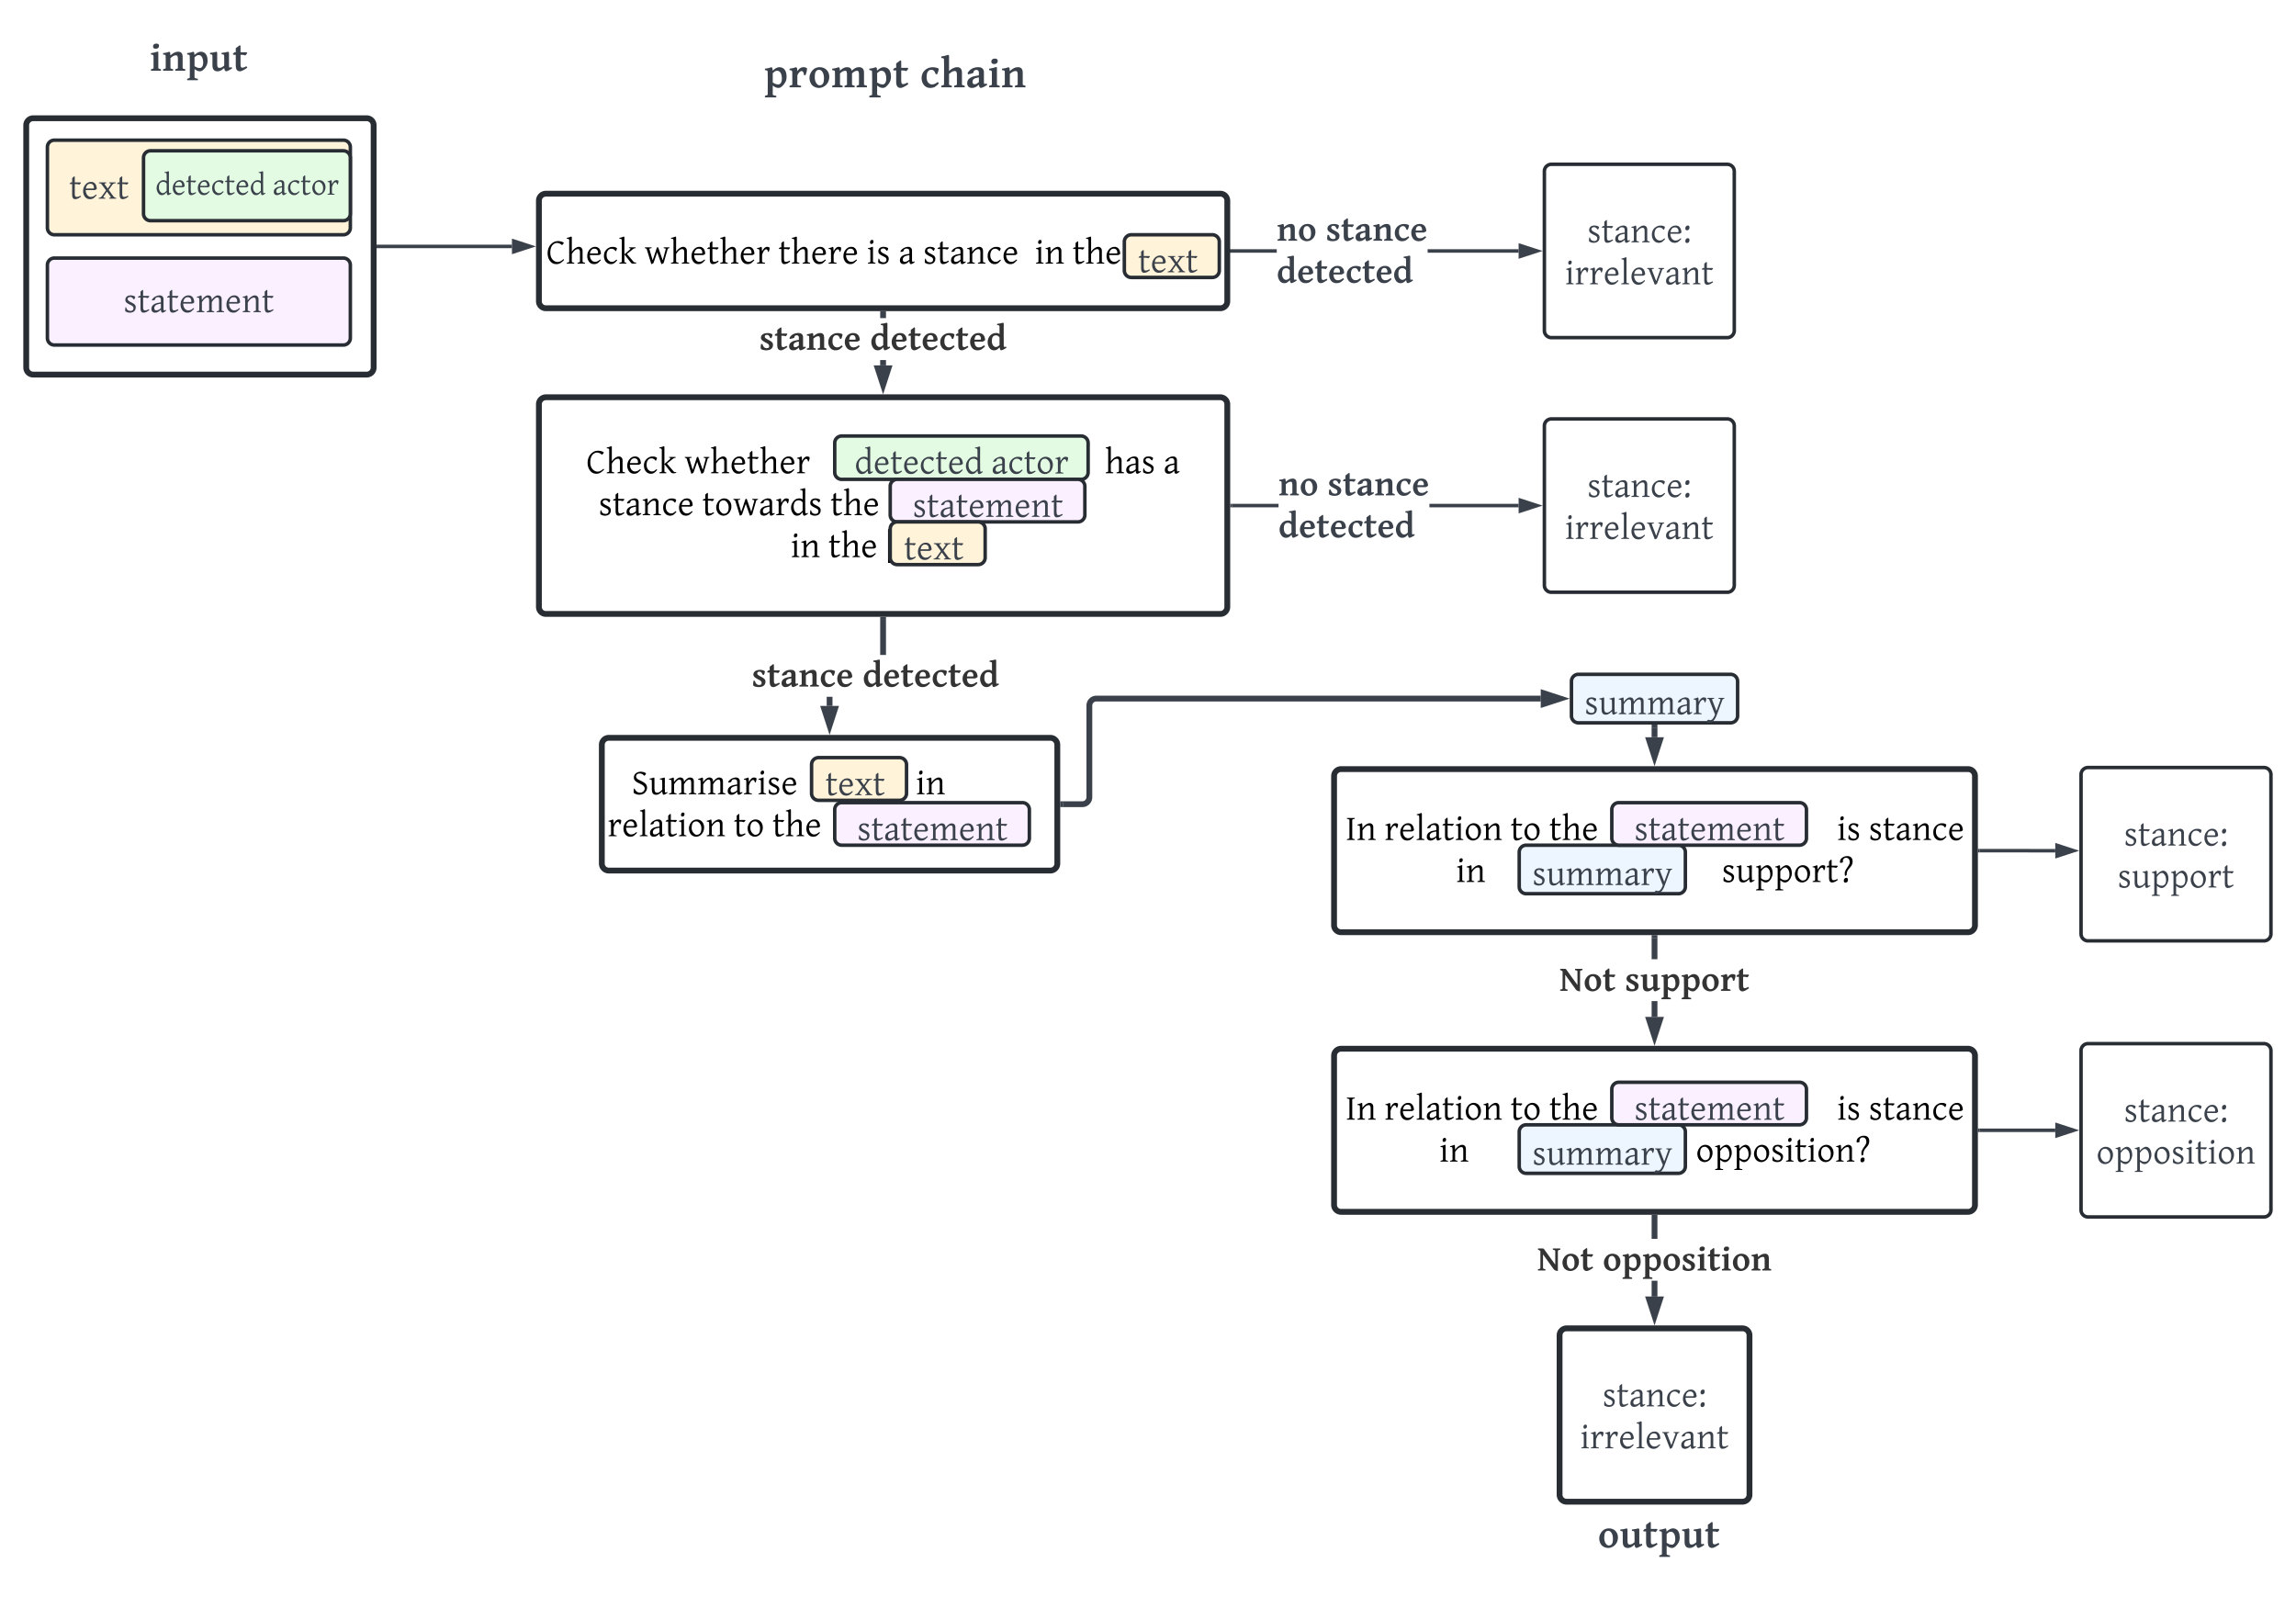 <svg xmlns="http://www.w3.org/2000/svg" xmlns:xlink="http://www.w3.org/1999/xlink" xmlns:lucid="lucid" width="1970.51" height="1370.39"><g transform="translate(476.509 147.193)" lucid:page-tab-id="43a94BtOTyJo"><path d="M-500-500h2000v2000H-500z" fill="#fff"/><path d="M-454-39.7a6 6 0 0 1 6-6h286.17a6 6 0 0 1 6 6v208a6 6 0 0 1-6 6H-448a6 6 0 0 1-6-6zM-14 199.78a6 6 0 0 1 6-6h578.8a6 6 0 0 1 6 6v173.96a6 6 0 0 1-6 6H-8a6 6 0 0 1-6-6z" stroke="#282c33" stroke-width="5" fill="#fff"/><use xlink:href="#a" transform="matrix(1,0,0,1,-9.009,198.778) translate(35.732 60.192)"/><use xlink:href="#b" transform="matrix(1,0,0,1,-9.009,198.778) translate(119.951 60.192)"/><use xlink:href="#c" transform="matrix(1,0,0,1,-9.009,198.778) translate(248.573 60.192)"/><use xlink:href="#d" transform="matrix(1,0,0,1,-9.009,198.778) translate(370.283 60.192)"/><use xlink:href="#e" transform="matrix(1,0,0,1,-9.009,198.778) translate(443.686 60.192)"/><use xlink:href="#f" transform="matrix(1,0,0,1,-9.009,198.778) translate(480.676 60.192)"/><use xlink:href="#g" transform="matrix(1,0,0,1,-9.009,198.778) translate(530.988 60.192)"/><use xlink:href="#h" transform="matrix(1,0,0,1,-9.009,198.778) translate(46.26 96.194)"/><use xlink:href="#i" transform="matrix(1,0,0,1,-9.009,198.778) translate(135.248 96.194)"/><use xlink:href="#j" transform="matrix(1,0,0,1,-9.009,198.778) translate(245.216 96.194)"/><use xlink:href="#k" transform="matrix(1,0,0,1,-9.009,198.778) translate(301.164 96.194)"/><use xlink:href="#l" transform="matrix(1,0,0,1,-9.009,198.778) translate(210.998 132.197)"/><use xlink:href="#m" transform="matrix(1,0,0,1,-9.009,198.778) translate(243.446 132.197)"/><use xlink:href="#n" transform="matrix(1,0,0,1,-9.009,198.778) translate(292.543 132.197)"/><use xlink:href="#o" transform="matrix(1,0,0,1,-9.009,198.778) translate(360.416 132.197)"/><path d="M-425.83-119.7a6 6 0 0 1 6-6h228a6 6 0 0 1 6 6v48a6 6 0 0 1-6 6h-228a6 6 0 0 1-6-6z" stroke="#000" stroke-opacity="0" stroke-width="3" fill="#fff" fill-opacity="0"/><use xlink:href="#p" transform="matrix(1,0,0,1,-420.834,-120.693) translate(72.804 34.201)"/><path d="M169.34-107.15a6 6 0 0 1 6-6H407.8a6 6 0 0 1 6 6v43.8a6 6 0 0 1-6 6H175.35a6 6 0 0 1-6-6z" stroke="#000" stroke-opacity="0" stroke-width="3" fill="#fff" fill-opacity="0"/><use xlink:href="#q" transform="matrix(1,0,0,1,174.342,-108.148) translate(4.785 35.894)"/><use xlink:href="#r" transform="matrix(1,0,0,1,174.342,-108.148) translate(138.888 35.894)"/><path d="M-435.83-20.9a6 6 0 0 1 6-6h248a6 6 0 0 1 6 6v69.2a6 6 0 0 1-6 6h-248a6 6 0 0 1-6-6z" stroke="#282c33" stroke-width="3" fill="#fff3d9"/><use xlink:href="#s" transform="matrix(1,0,0,1,-430.834,-21.886) translate(0 45.192)"/><use xlink:href="#t" transform="matrix(1,0,0,1,-430.834,-21.886) translate(13.702 45.192)"/><path d="M-353.34-11.78a6 6 0 0 1 6-6h165.5a6 6 0 0 1 6 6v48a6 6 0 0 1-6 6h-165.5a6 6 0 0 1-6-6z" stroke="#282c33" stroke-width="3" fill="#e3fae3"/><use xlink:href="#u" transform="matrix(1,0,0,1,-348.344,-12.778) translate(5.191 32.682)"/><use xlink:href="#v" transform="matrix(1,0,0,1,-348.344,-12.778) translate(105.764 32.682)"/><path d="M-435.83 80.3a6 6 0 0 1 6-6h248a6 6 0 0 1 6 6v62.64a6 6 0 0 1-6 6h-248a6 6 0 0 1-6-6z" stroke="#282c33" stroke-width="3" fill="#fbf0ff"/><use xlink:href="#w" transform="matrix(1,0,0,1,-430.834,79.307) translate(60.34 41.411)"/><path d="M619.22 69.68H578.3v-2.95h40.92zm207.6 0h-78.06v-2.95h78.05z" stroke="#3a414a" stroke-width=".05" fill="#3a414a"/><path d="M578.33 69.68h-1.54v-2.95h1.53z" stroke="#3a414a" stroke-width=".05" fill="#3a414a"/><path d="M842.58 68.2l-14.27 4.64v-9.27z" fill="#3a414a"/><path d="M847.35 68.2l-20.5 6.67V61.54zm-17.56 2.6l8-2.6-8-2.6z" stroke="#3a414a" stroke-width=".05" fill="#3a414a"/><use xlink:href="#x" transform="matrix(1,0,0,1,619.217,32.206) translate(0 27.192)"/><use xlink:href="#y" transform="matrix(1,0,0,1,619.217,32.206) translate(42.155 27.192)"/><use xlink:href="#z" transform="matrix(1,0,0,1,619.217,32.206) translate(0 63.194)"/><path d="M237.94 458.7H233v-7.8h4.94zm45.93-43.8h-4.95v-30.16h4.94z" stroke="#3a414a" stroke-width=".05" fill="#3a414a"/><path d="M283.87 384.8h-4.95v-2.56h4.94z" fill="#3a414a"/><path stroke="#3a414a" stroke-width=".05" fill="#3a414a"/><path d="M235.46 475.48l-4.64-14.27h9.28z" fill="#3a414a"/><path d="M235.46 483.5l-8.04-24.76h16.08zm-1.23-19.8l1.23 3.77 1.23-3.78z" stroke="#3a414a" stroke-width=".05" fill="#3a414a"/><use xlink:href="#A" transform="matrix(1,0,0,1,168.732,414.903) translate(0 27.192)"/><use xlink:href="#B" transform="matrix(1,0,0,1,168.732,414.903) translate(95.141 27.192)"/><path d="M861.98 998.92a6 6 0 0 1 6-6h150.98a6 6 0 0 1 6 6v136.77a6 6 0 0 1-6 6H867.98a6 6 0 0 1-6-6z" stroke="#282c33" stroke-width="5" fill="#fff"/><use xlink:href="#C" transform="matrix(1,0,0,1,866.977,997.925) translate(31.869 61.942)"/><use xlink:href="#D" transform="matrix(1,0,0,1,866.977,997.925) translate(12.63 97.944)"/><path d="M1309.52 754.54a6 6 0 0 1 6-6h150.98a6 6 0 0 1 6 6V891.3a6 6 0 0 1-6 6h-150.98a6 6 0 0 1-6-6z" stroke="#282c33" stroke-width="3" fill="#fff"/><use xlink:href="#C" transform="matrix(1,0,0,1,1314.52,753.54) translate(31.869 61.942)"/><use xlink:href="#E" transform="matrix(1,0,0,1,1314.52,753.54) translate(8.171 97.944)"/><path d="M1309.52 517.57a6 6 0 0 1 6-6h150.98a6 6 0 0 1 6 6v136.77a6 6 0 0 1-6 6h-150.98a6 6 0 0 1-6-6z" stroke="#282c33" stroke-width="3" fill="#fff"/><use xlink:href="#F" transform="matrix(1,0,0,1,1314.52,516.569) translate(31.869 61.942)"/><use xlink:href="#G" transform="matrix(1,0,0,1,1314.52,516.569) translate(26.431 97.944)"/><path d="M848.93-.17a6 6 0 0 1 6-6h150.98a6 6 0 0 1 6 6v136.76a6 6 0 0 1-6 6H854.94a6 6 0 0 1-6-6z" stroke="#282c33" stroke-width="3" fill="#fff"/><use xlink:href="#C" transform="matrix(1,0,0,1,853.933,-1.175) translate(31.869 61.942)"/><use xlink:href="#D" transform="matrix(1,0,0,1,853.933,-1.175) translate(12.63 97.944)"/><path d="M239.88 233.04a6 6 0 0 1 6-6h205.48a6 6 0 0 1 6 6v25.2a6 6 0 0 1-6 6H245.88a6 6 0 0 1-6-6z" stroke="#282c33" stroke-width="3" fill="#e3fae3"/><use xlink:href="#H" transform="matrix(1,0,0,1,244.876,232.039) translate(12.057 27.192)"/><use xlink:href="#I" transform="matrix(1,0,0,1,244.876,232.039) translate(129.392 27.192)"/><path d="M287.5 270.23a6 6 0 0 1 6-6h155.06a6 6 0 0 1 6 6v24.53a6 6 0 0 1-6 6H293.5a6 6 0 0 1-6-6z" stroke="#282c33" stroke-width="3" fill="#fbf0ff"/><use xlink:href="#w" transform="matrix(1,0,0,1,292.502,269.231) translate(14.34 27.192)"/><path d="M287.5 306.76a6 6 0 0 1 6-6H363a6 6 0 0 1 6 6v24.64a6 6 0 0 1-6 6h-69.5a6 6 0 0 1-6-6z" stroke="#282c33" stroke-width="3" fill="#fff3d9"/><use xlink:href="#J" transform="matrix(1,0,0,1,292.502,305.762) translate(0 27.192)"/><use xlink:href="#t" transform="matrix(1,0,0,1,292.502,305.762) translate(6.851 27.192)"/><path d="M-14 25.05a6 6 0 0 1 6-6h578.8a6 6 0 0 1 6 6v86.32a6 6 0 0 1-6 6H-8a6 6 0 0 1-6-6z" stroke="#282c33" stroke-width="5" fill="#fff"/><use xlink:href="#a" transform="matrix(1,0,0,1,-9.009,24.049) translate(1.401 55.004)"/><use xlink:href="#K" transform="matrix(1,0,0,1,-9.009,24.049) translate(85.619 55.004)"/><use xlink:href="#L" transform="matrix(1,0,0,1,-9.009,24.049) translate(200.539 55.004)"/><use xlink:href="#M" transform="matrix(1,0,0,1,-9.009,24.049) translate(276.327 55.004)"/><use xlink:href="#N" transform="matrix(1,0,0,1,-9.009,24.049) translate(303.625 55.004)"/><use xlink:href="#O" transform="matrix(1,0,0,1,-9.009,24.049) translate(324.756 55.004)"/><use xlink:href="#P" transform="matrix(1,0,0,1,-9.009,24.049) translate(420.595 55.004)"/><use xlink:href="#m" transform="matrix(1,0,0,1,-9.009,24.049) translate(453.043 55.004)"/><use xlink:href="#n" transform="matrix(1,0,0,1,-9.009,24.049) translate(502.141 55.004)"/><use xlink:href="#o" transform="matrix(1,0,0,1,-9.009,24.049) translate(570.014 55.004)"/><path d="M488.44 60.3a6 6 0 0 1 6-6h69.5a6 6 0 0 1 6 6v24.65a6 6 0 0 1-6 6h-69.5a6 6 0 0 1-6-6z" stroke="#282c33" stroke-width="3" fill="#fff3d9"/><use xlink:href="#J" transform="matrix(1,0,0,1,493.439,59.307) translate(0 27.192)"/><use xlink:href="#t" transform="matrix(1,0,0,1,493.439,59.307) translate(6.851 27.192)"/><path d="M283.87 166.42h-4.95v-4.58h4.94zm0-40.58h-4.95v-3.47h4.94z" stroke="#3a414a" stroke-width=".05" fill="#3a414a"/><path d="M283.87 122.43h-4.95v-2.56h4.94z" fill="#3a414a"/><path stroke="#3a414a" stroke-width=".05" fill="#3a414a"/><path d="M281.4 183.2l-4.64-14.28H286z" fill="#3a414a"/><path d="M281.4 191.2l-8.05-24.75h16.08zm-1.24-19.8l1.23 3.78 1.22-3.78z" stroke="#3a414a" stroke-width=".05" fill="#3a414a"/><use xlink:href="#A" transform="matrix(1,0,0,1,175.198,125.842) translate(0 27.192)"/><use xlink:href="#B" transform="matrix(1,0,0,1,175.198,125.842) translate(95.141 27.192)"/><path d="M620.73 288.23H580.8v-2.95h39.93zm206.08 0H750.3v-2.95h76.53z" stroke="#3a414a" stroke-width=".05" fill="#3a414a"/><path d="M580.83 288.23h-1.54v-2.95h1.53z" fill="#3a414a"/><path stroke="#3a414a" stroke-width=".05" fill="#3a414a"/><path d="M842.58 286.76l-14.27 4.63v-9.28z" fill="#3a414a"/><path d="M847.35 286.76l-20.5 6.66V280.1zm-17.56 2.6l8-2.6-8-2.6z" stroke="#3a414a" stroke-width=".05" fill="#3a414a"/><use xlink:href="#x" transform="matrix(1,0,0,1,620.726,250.756) translate(0 27.192)"/><use xlink:href="#y" transform="matrix(1,0,0,1,620.726,250.756) translate(42.155 27.192)"/><use xlink:href="#z" transform="matrix(1,0,0,1,620.726,250.756) translate(0 63.194)"/><path d="M848.93 218.37a6 6 0 0 1 6-6h150.98a6 6 0 0 1 6 6v136.77a6 6 0 0 1-6 6H854.94a6 6 0 0 1-6-6z" stroke="#282c33" stroke-width="3" fill="#fff"/><use xlink:href="#C" transform="matrix(1,0,0,1,853.933,217.374) translate(31.869 61.942)"/><use xlink:href="#D" transform="matrix(1,0,0,1,853.933,217.374) translate(12.63 97.944)"/><path d="M40 492.07a6 6 0 0 1 6-6h378.92a6 6 0 0 1 6 6V594a6 6 0 0 1-6 6H46a6 6 0 0 1-6-6z" stroke="#282c33" stroke-width="5" fill="#fff"/><use xlink:href="#Q" transform="matrix(1,0,0,1,45,491.069) translate(0 43.442)"/><use xlink:href="#R" transform="matrix(1,0,0,1,45,491.069) translate(20.553 43.442)"/><use xlink:href="#S" transform="matrix(1,0,0,1,45,491.069) translate(170.093 43.442)"/><use xlink:href="#T" transform="matrix(1,0,0,1,45,491.069) translate(264.429 43.442)"/><use xlink:href="#U" transform="matrix(1,0,0,1,45,491.069) translate(0 79.444)"/><use xlink:href="#V" transform="matrix(1,0,0,1,45,491.069) translate(108.205 79.444)"/><use xlink:href="#m" transform="matrix(1,0,0,1,45,491.069) translate(141.413 79.444)"/><use xlink:href="#W" transform="matrix(1,0,0,1,45,491.069) translate(190.51 79.444)"/><path d="M220 509.07a6 6 0 0 1 6-6h69.5a6 6 0 0 1 6 6v24.64a6 6 0 0 1-6 6H226a6 6 0 0 1-6-6z" stroke="#282c33" stroke-width="3" fill="#fff3d9"/><g><use xlink:href="#J" transform="matrix(1,0,0,1,225,508.072) translate(0 27.192)"/><use xlink:href="#t" transform="matrix(1,0,0,1,225,508.072) translate(6.851 27.192)"/></g><path d="M435.92 543.03h16.5a6 6 0 0 0 6-6V458.4a6 6 0 0 1 6-6h381.4" stroke="#3a414a" stroke-width="5" fill="none"/><path d="M436 545.5h-2.58v-4.94H436z" stroke="#3a414a" stroke-width=".05" fill="#3a414a"/><path d="M862.57 452.4l-14.26 4.63v-9.27z" stroke="#3a414a" stroke-width="5" fill="#3a414a"/><path d="M872.16 437.57a6 6 0 0 1 6-6h130.6a6 6 0 0 1 6 6v29.64a6 6 0 0 1-6 6h-130.6a6 6 0 0 1-6-6z" stroke="#282c33" stroke-width="3" fill="#edf5ff"/><g><use xlink:href="#X" transform="matrix(1,0,0,1,877.163,436.569) translate(6.291 29.192)"/></g><path d="M-151.83 64.3h114.7" stroke="#3a414a" stroke-width="3" fill="none"/><path d="M-151.8 65.78h-1.53v-2.95h1.53z" stroke="#3a414a" stroke-width=".05" fill="#3a414a"/><path d="M-21.36 64.3l-14.27 4.64v-9.27z" stroke="#3a414a" stroke-width="3" fill="#3a414a"/><path d="M668.44 518.92a6 6 0 0 1 6-6h538.05a6 6 0 0 1 6 6v128a6 6 0 0 1-6 6H674.43a6 6 0 0 1-6-6z" stroke="#282c33" stroke-width="5" fill="#fff"/><g><use xlink:href="#Y" transform="matrix(1,0,0,1,673.439,517.925) translate(4.969 55.848)"/><use xlink:href="#U" transform="matrix(1,0,0,1,673.439,517.925) translate(38.253 55.848)"/><use xlink:href="#V" transform="matrix(1,0,0,1,673.439,517.925) translate(146.458 55.848)"/><use xlink:href="#Z" transform="matrix(1,0,0,1,673.439,517.925) translate(179.666 55.848)"/><use xlink:href="#aa" transform="matrix(1,0,0,1,673.439,517.925) translate(276.721 55.848)"/><use xlink:href="#M" transform="matrix(1,0,0,1,673.439,517.925) translate(426.595 55.848)"/><use xlink:href="#ab" transform="matrix(1,0,0,1,673.439,517.925) translate(453.893 55.848)"/><use xlink:href="#ac" transform="matrix(1,0,0,1,673.439,517.925) translate(99.579 91.851)"/><use xlink:href="#ad" transform="matrix(1,0,0,1,673.439,517.925) translate(138.878 91.851)"/><use xlink:href="#ae" transform="matrix(1,0,0,1,673.439,517.925) translate(327.808 91.851)"/></g><path d="M827.34 584.22a6 6 0 0 1 6-6h130.6a6 6 0 0 1 6 6v29.65a6 6 0 0 1-6 6h-130.6a6 6 0 0 1-6-6z" stroke="#282c33" stroke-width="3" fill="#edf5ff"/><g><use xlink:href="#X" transform="matrix(1,0,0,1,832.344,583.223) translate(6.291 29.192)"/></g><path d="M906.8 547.7a6 6 0 0 1 6-6h155.05a6 6 0 0 1 6 6v24.52a6 6 0 0 1-6 6H912.8a6 6 0 0 1-6-6z" stroke="#282c33" stroke-width="3" fill="#fbf0ff"/><g><use xlink:href="#w" transform="matrix(1,0,0,1,911.796,546.693) translate(14.34 27.192)"/></g><path d="M1222.5 582.92h42a.02.02 0 0 1 0 .02.02.02 0 0 0 .02.02h22.88" stroke="#3a414a" stroke-width="3" fill="none"/><path d="M1222.53 584.4H1221v-2.95h1.53z" stroke="#3a414a" stroke-width=".05" fill="#3a414a"/><path d="M1303.17 582.96l-14.27 4.64v-9.27z" stroke="#3a414a" stroke-width="3" fill="#3a414a"/><path d="M945.94 725.57H941v-13.5h4.94zm0-49.5H941V657.9h4.94z" stroke="#3a414a" stroke-width=".05" fill="#3a414a"/><path d="M945.94 658H941v-2.58h4.94z" fill="#3a414a"/><path stroke="#3a414a" stroke-width=".05" fill="#3a414a"/><path d="M943.47 742.34l-4.64-14.27h9.27z" fill="#3a414a"/><path d="M943.47 750.34l-8.05-24.75h16.1zm-1.23-19.8l1.23 3.8 1.23-3.8z" stroke="#3a414a" stroke-width=".05" fill="#3a414a"/><g><use xlink:href="#af" transform="matrix(1,0,0,1,861.853,676.056) translate(0 27.192)"/><use xlink:href="#ag" transform="matrix(1,0,0,1,861.853,676.056) translate(56.237 27.192)"/></g><path d="M668.44 758.92a6 6 0 0 1 6-6h538.05a6 6 0 0 1 6 6v128a6 6 0 0 1-6 6H674.43a6 6 0 0 1-6-6z" stroke="#282c33" stroke-width="5" fill="#fff"/><g><use xlink:href="#Y" transform="matrix(1,0,0,1,673.439,757.925) translate(4.969 55.848)"/><use xlink:href="#U" transform="matrix(1,0,0,1,673.439,757.925) translate(38.253 55.848)"/><use xlink:href="#V" transform="matrix(1,0,0,1,673.439,757.925) translate(146.458 55.848)"/><use xlink:href="#Z" transform="matrix(1,0,0,1,673.439,757.925) translate(179.666 55.848)"/><use xlink:href="#aa" transform="matrix(1,0,0,1,673.439,757.925) translate(276.721 55.848)"/><use xlink:href="#M" transform="matrix(1,0,0,1,673.439,757.925) translate(426.595 55.848)"/><use xlink:href="#ab" transform="matrix(1,0,0,1,673.439,757.925) translate(453.893 55.848)"/><use xlink:href="#ac" transform="matrix(1,0,0,1,673.439,757.925) translate(85.292 91.851)"/><use xlink:href="#ah" transform="matrix(1,0,0,1,673.439,757.925) translate(124.591 91.851)"/><use xlink:href="#ai" transform="matrix(1,0,0,1,673.439,757.925) translate(305.576 91.851)"/></g><path d="M827.34 824.22a6 6 0 0 1 6-6h130.6a6 6 0 0 1 6 6v29.65a6 6 0 0 1-6 6h-130.6a6 6 0 0 1-6-6z" stroke="#282c33" stroke-width="3" fill="#edf5ff"/><g><use xlink:href="#X" transform="matrix(1,0,0,1,832.344,823.223) translate(6.291 29.192)"/></g><path d="M906.8 787.7a6 6 0 0 1 6-6h155.05a6 6 0 0 1 6 6v24.52a6 6 0 0 1-6 6H912.8a6 6 0 0 1-6-6z" stroke="#282c33" stroke-width="3" fill="#fbf0ff"/><g><use xlink:href="#w" transform="matrix(1,0,0,1,911.796,786.693) translate(14.34 27.192)"/></g><path d="M945.94 965.57H941v-13.5h4.94zm0-49.5H941V897.9h4.94z" stroke="#3a414a" stroke-width=".05" fill="#3a414a"/><path d="M945.94 898H941v-2.58h4.94z" fill="#3a414a"/><path stroke="#3a414a" stroke-width=".05" fill="#3a414a"/><path d="M943.47 982.34l-4.64-14.27h9.27z" fill="#3a414a"/><path d="M943.47 990.34l-8.05-24.75h16.1zm-1.23-19.8l1.23 3.8 1.23-3.8z" stroke="#3a414a" stroke-width=".05" fill="#3a414a"/><g><use xlink:href="#af" transform="matrix(1,0,0,1,842.803,916.056) translate(0 27.192)"/><use xlink:href="#aj" transform="matrix(1,0,0,1,842.803,916.056) translate(56.237 27.192)"/></g><path d="M1222.5 822.92h64.9" stroke="#3a414a" stroke-width="3" fill="none"/><path d="M1222.53 824.4H1221v-2.95h1.53z" stroke="#3a414a" stroke-width=".05" fill="#3a414a"/><path d="M1303.17 822.92l-14.27 4.64v-9.27z" stroke="#3a414a" stroke-width="3" fill="#3a414a"/><path d="M943.47 477.2v8.37" stroke="#3a414a" stroke-width="5" fill="none"/><path d="M945.94 477.28H941v-2.57h4.94z" stroke="#3a414a" stroke-width=".05" fill="#3a414a"/><path d="M943.47 502.33l-4.64-14.26h9.27z" stroke="#3a414a" stroke-width="5" fill="#3a414a"/><path d="M827.34 1147.7a6 6 0 0 1 6-6h228a6 6 0 0 1 6 6v48a6 6 0 0 1-6 6h-228a6 6 0 0 1-6-6z" stroke="#000" stroke-opacity="0" stroke-width="3" fill="#fff" fill-opacity="0"/><g><use xlink:href="#ak" transform="matrix(1,0,0,1,832.344,1146.693) translate(62.552 34.201)"/></g><path d="M239.88 547.7a6 6 0 0 1 6-6h155.05a6 6 0 0 1 6 6v24.52a6 6 0 0 1-6 6H245.88a6 6 0 0 1-6-6z" stroke="#282c33" stroke-width="3" fill="#fbf0ff"/><g><use xlink:href="#w" transform="matrix(1,0,0,1,244.876,546.693) translate(14.34 27.192)"/></g><defs><path d="M643-90c139 0 229-76 338-166 16 9 25 31 37 45C897-92 790 30 571 30c-244 0-382-164-457-356-62-157-55-393 4-550 62-166 175-290 325-364 173-85 445-50 556 50-6 49-64 89-90 123l-35-6c-75-71-215-142-356-95-201 67-293 270-293 545 0 250 106 418 273 499 49 24 98 34 145 34" id="al"/><path d="M650-941c160-61 310 30 310 200v637c0 9 10 19 30 28s57 20 110 33V0H670v-43c48-13 83-24 106-33s34-19 34-28v-529c0-115-15-205-128-197-117 8-182 84-249 158-31 34-59 76-88 123v445c0 10 12 20 37 31s60 21 103 30V0H55v-43c44-11 78-22 103-31s37-19 37-30v-1194c1-71-4-110-64-120-19-4-44-8-76-12v-40c97-18 178-41 253-80l37 34v832c76-110 177-208 305-257" id="am"/><path d="M702-616c0-134-64-239-206-239-165 0-232 127-260 275h428c31-1 38-6 38-36zm158 421C745-83 676 34 465 30 275 26 169-94 112-242c-53-136-32-337 26-447 68-129 169-238 330-265 260-43 390 140 398 397-25 28-71 51-110 67H230c4 167 66 294 174 358 36 21 77 32 122 32 145-2 206-68 297-136 15 7 29 29 37 41" id="an"/><path d="M537-100c135-1 177-67 264-131l39 41C769-107 717-50 634-4c-84 47-221 46-312 2C175-75 80-225 80-444c0-244 136-395 309-476 134-63 354-48 436 39-1 63-33 121-57 164l-37-10c-42-97-207-161-333-99-111 55-168 180-168 351 0 172 77 291 192 349 37 18 75 26 115 26" id="ao"/><path d="M1024-18C930 0 787 36 725-43L345-522v418c3 28 26 30 51 41 14 6 34 12 59 20V0H55v-43c44-11 78-21 103-30s37-19 37-31v-1192c1-74-7-117-69-125-18-3-42-6-71-9v-40c89-19 185-40 253-80l37 34v986l308-269c22-19 35-35 40-47 14-44-42-38-83-41v-43h379v43c-72 10-110 21-160 62L488-552l376 441c31 39 80 57 154 50" id="ap"/><g id="a"><use transform="matrix(0.015,0,0,0.015,0,0)" xlink:href="#al"/><use transform="matrix(0.015,0,0,0.015,16.68,0)" xlink:href="#am"/><use transform="matrix(0.015,0,0,0.015,33.845,0)" xlink:href="#an"/><use transform="matrix(0.015,0,0,0.015,48.216,0)" xlink:href="#ao"/><use transform="matrix(0.015,0,0,0.015,61.812,0)" xlink:href="#ap"/></g><path d="M1425-887c-48 13-87 16-100 62L1104-59c-18 55-80 74-137 89L729-648 524-59c-19 53-75 76-133 89L129-825c-6-26-42-47-109-62v-43h386v43c-51 6-86 10-115 27-14 9-15 18-10 35l188 635 246-740h69l260 740 173-635c4-15-3-28-21-37s-50-18-96-25v-43h325v43" id="aq"/><path d="M428-100c87 0 139-28 219-68l29 51C580-51 484 30 344 30 211 30 170-79 170-221v-614H41l-21-28 78-67h72v-246l119-104 31 25v325h327l29 29c-27 38-61 78-101 101-58-29-154-39-255-35v528c2 109 2 207 108 207" id="ar"/><path d="M55-880c84-23 173-41 240-80l35 35 13 227c49-98 107-192 201-242 70-37 169-17 226 17 24 78-21 183-43 247h-43c-6-91-72-186-162-126-91 61-140 179-177 306v392c0 10 12 20 37 31s69 21 132 30V0H55v-43c44-10 78-19 103-29s37-21 37-32c-1-212-2-429-2-638 0-85-55-98-138-98v-40" id="as"/><g id="b"><use transform="matrix(0.015,0,0,0.015,0,0)" xlink:href="#aq"/><use transform="matrix(0.015,0,0,0.015,21.966,0)" xlink:href="#am"/><use transform="matrix(0.015,0,0,0.015,39.132,0)" xlink:href="#an"/><use transform="matrix(0.015,0,0,0.015,53.503,0)" xlink:href="#ar"/><use transform="matrix(0.015,0,0,0.015,64.212,0)" xlink:href="#am"/><use transform="matrix(0.015,0,0,0.015,81.378,0)" xlink:href="#an"/><use transform="matrix(0.015,0,0,0.015,95.749,0)" xlink:href="#as"/></g><path d="M600-1485c99-12 185-40 264-65l31 30c1 442-9 888 1 1326 1 47 0 102 56 94 17-3 46-12 86-27l13 43C976-39 923 30 829 30c-22 0-40-15-54-45s-23-81-28-154C662-73 586 30 416 30c-165 0-251-137-304-275-51-133-34-327 28-435 84-144 195-280 411-280 87 0 134 18 194 63-2-152 5-318-3-465-4-76-62-77-142-84v-39zM487-100c124 0 184-97 258-161v-469c-39-70-122-120-225-120-208 0-290 158-290 375 0 165 69 286 170 349 30 19 60 26 87 26" id="at"/><g id="c"><use transform="matrix(0.015,0,0,0.015,0,0)" xlink:href="#at"/><use transform="matrix(0.015,0,0,0.015,16.178,0)" xlink:href="#an"/><use transform="matrix(0.015,0,0,0.015,30.549,0)" xlink:href="#ar"/><use transform="matrix(0.015,0,0,0.015,41.259,0)" xlink:href="#an"/><use transform="matrix(0.015,0,0,0.015,55.629,0)" xlink:href="#ao"/><use transform="matrix(0.015,0,0,0.015,69.225,0)" xlink:href="#ar"/><use transform="matrix(0.015,0,0,0.015,79.935,0)" xlink:href="#an"/></g><path d="M244-229c1 78 37 129 108 129 118 0 190-59 271-127v-259c-164 29-303 49-363 176-11 23-16 50-16 81zm569 129c39-3 57-10 98-27l15 45C843-27 790 30 702 30c-22 0-40-15-55-46s-23-73-24-127C535-60 444 30 293 30 162 30 80-49 80-186c0-134 64-205 144-260 102-70 238-90 399-115v-141c0-108-55-164-168-158-89 5-163 44-163 136-28 38-109 56-170 57l-14-39c57-113 176-191 306-233 45-14 88-21 130-21 142-2 229 79 229 218v564c0 44 7 73 40 78" id="au"/><path d="M524-80c208-5 271-163 271-375 0-169-81-295-186-363-34-22-69-32-103-32-210 4-271 165-271 377 0 169 87 292 192 361 33 22 66 32 97 32zm182-844c181 81 290 312 227 570C890-178 778-47 614 10 446 69 274-10 194-105 108-206 49-397 96-574c47-176 153-307 318-366 94-34 208-22 292 16" id="av"/><g id="d"><use transform="matrix(0.015,0,0,0.015,0,0)" xlink:href="#au"/><use transform="matrix(0.015,0,0,0.015,14.28,0)" xlink:href="#ao"/><use transform="matrix(0.015,0,0,0.015,27.875,0)" xlink:href="#ar"/><use transform="matrix(0.015,0,0,0.015,38.585,0)" xlink:href="#av"/><use transform="matrix(0.015,0,0,0.015,54.232,0)" xlink:href="#as"/></g><path d="M41-1511c3-28 18-67 27-89h422V335H76l-33-29c3-26 15-68 25-86h282v-1705H76" id="aw"/><use transform="matrix(0.015,0,0,0.015,0,0)" xlink:href="#aw" id="e"/><path d="M476-842c-113-77-312 26-223 150 100 139 343 151 425 312 15 28 22 60 22 97C696-70 560 30 356 30c-91 0-181-34-250-73-23-59-6-180 7-240l43 11C172-142 267-70 406-70c100 0 164-57 164-157 0-138-150-165-248-222-99-58-218-104-218-251 0-171 126-260 297-260 104 0 202 29 263 77 8 53-30 112-50 150l-39-8c-32-48-67-79-99-101" id="ax"/><g id="f"><use transform="matrix(0.015,0,0,0.015,0,0)" xlink:href="#am"/><use transform="matrix(0.015,0,0,0.015,17.166,0)" xlink:href="#au"/><use transform="matrix(0.015,0,0,0.015,31.445,0)" xlink:href="#ax"/></g><use transform="matrix(0.015,0,0,0.015,0,0)" xlink:href="#au" id="g"/><path d="M650-940c160-62 310 29 310 199v637c0 9 10 19 30 28s57 20 110 33V0H670v-43c48-13 83-24 106-33s34-19 34-28v-529c0-115-12-206-128-197-113 9-175 79-242 150-33 35-63 79-95 131v445c0 10 12 20 37 31s60 21 103 30V0H55v-43c44-11 78-22 103-31s37-19 37-30c-2-222 10-452-3-669-4-63-69-56-137-67v-40c94-15 166-44 240-80l35 35 11 249c76-114 178-213 309-264" id="ay"/><g id="h"><use transform="matrix(0.015,0,0,0.015,0,0)" xlink:href="#ax"/><use transform="matrix(0.015,0,0,0.015,12.016,0)" xlink:href="#ar"/><use transform="matrix(0.015,0,0,0.015,22.726,0)" xlink:href="#au"/><use transform="matrix(0.015,0,0,0.015,37.005,0)" xlink:href="#ay"/><use transform="matrix(0.015,0,0,0.015,54.171,0)" xlink:href="#ao"/><use transform="matrix(0.015,0,0,0.015,67.767,0)" xlink:href="#an"/></g><g id="i"><use transform="matrix(0.015,0,0,0.015,0,0)" xlink:href="#ar"/><use transform="matrix(0.015,0,0,0.015,10.71,0)" xlink:href="#av"/><use transform="matrix(0.015,0,0,0.015,26.356,0)" xlink:href="#aq"/><use transform="matrix(0.015,0,0,0.015,48.322,0)" xlink:href="#au"/><use transform="matrix(0.015,0,0,0.015,62.602,0)" xlink:href="#as"/><use transform="matrix(0.015,0,0,0.015,74.922,0)" xlink:href="#at"/><use transform="matrix(0.015,0,0,0.015,91.1,0)" xlink:href="#ax"/></g><g id="j"><use transform="matrix(0.015,0,0,0.015,0,0)" xlink:href="#ar"/><use transform="matrix(0.015,0,0,0.015,10.71,0)" xlink:href="#am"/><use transform="matrix(0.015,0,0,0.015,27.875,0)" xlink:href="#an"/></g><path d="M61 219c7-28 20-64 31-88h782l23 25c-6 27-19 66-29 90H86" id="az"/><path fill="#fff" d="M61 219c7-28 20-64 31-88h782l23 25c-6 27-19 66-29 90H86" id="aA"/><g id="k"><use transform="matrix(0.015,0,0,0.015,0,0)" xlink:href="#az"/><use transform="matrix(0.015,0,0,0.015,14.599,0)" xlink:href="#az"/><use transform="matrix(0.015,0,0,0.015,29.197,0)" xlink:href="#az"/><use transform="matrix(0.015,0,0,0.015,43.796,0)" xlink:href="#az"/><use transform="matrix(0.015,0,0,0.015,58.394,0)" xlink:href="#az"/><use transform="matrix(0.015,0,0,0.015,72.993,0)" xlink:href="#az"/><use transform="matrix(0.015,0,0,0.015,87.591,0)" xlink:href="#az"/><use transform="matrix(0.015,0,0,0.015,102.19,0)" xlink:href="#az"/><use transform="matrix(0.015,0,0,0.015,116.788,0)" xlink:href="#az"/><use transform="matrix(0.015,0,0,0.015,131.387,0)" xlink:href="#az"/><use transform="matrix(0.015,0,0,0.015,145.985,0)" xlink:href="#aA"/><use transform="matrix(0.015,0,0,0.015,160.584,0)" xlink:href="#aA"/><use transform="matrix(0.015,0,0,0.015,175.182,0)" xlink:href="#aA"/><use transform="matrix(0.015,0,0,0.015,189.781,0)" xlink:href="#aA"/><use transform="matrix(0.015,0,0,0.015,204.379,0)" xlink:href="#aA"/><use transform="matrix(0.015,0,0,0.015,218.978,0)" xlink:href="#aA"/></g><path d="M70-880c91-18 181-45 256-80h34v856c0 8 12 18 34 30s57 22 106 31V0H70v-43c45-9 80-20 104-31s36-21 36-30c-1-215 4-437-2-648-2-76-60-79-138-88v-40zm120-340c0-77 41-136 115-136 57 0 85 32 85 95 0 77-41 133-116 137-61 3-84-36-84-96" id="aB"/><g id="l"><use transform="matrix(0.015,0,0,0.015,0,0)" xlink:href="#aB"/><use transform="matrix(0.015,0,0,0.015,8.431,0)" xlink:href="#ay"/></g><g id="m"><use transform="matrix(0.015,0,0,0.015,0,0)" xlink:href="#ar"/><use transform="matrix(0.015,0,0,0.015,10.71,0)" xlink:href="#am"/><use transform="matrix(0.015,0,0,0.015,27.875,0)" xlink:href="#an"/></g><path d="M588-1574c-5 27-18 69-27 89H280V220h275l35 29c-6 25-19 65-29 86H140v-1935h415" id="aC"/><path d="M451-887c-43 7-97 6-97 49 0 10 7 23 19 39l161 222 154-222c31-32 25-73-21-80-15-2-32-6-53-8v-43h381v43c-99 7-155 33-196 90L589-502l267 365c37 47 83 85 160 94V0H614v-43c40-6 91-4 94-45 0-11-7-25-20-43L490-400 301-131c-50 68 34 86 98 88V0H20v-43c82-11 135-41 173-94l243-338c-87-118-171-239-261-355-30-38-78-52-144-57v-43h420v43" id="aD"/><g id="n"><use transform="matrix(0.015,0,0,0.015,0,0)" xlink:href="#aC"/><use transform="matrix(0.015,0,0,0.015,9.586,0)" xlink:href="#ar"/><use transform="matrix(0.015,0,0,0.015,20.295,0)" xlink:href="#an"/><use transform="matrix(0.015,0,0,0.015,34.666,0)" xlink:href="#aD"/><use transform="matrix(0.015,0,0,0.015,50.313,0)" xlink:href="#ar"/></g><use transform="matrix(0.015,0,0,0.015,0,0)" xlink:href="#aw" id="o"/><path fill="#3a414a" d="M63-888c112-16 215-38 308-72h64v826c0 8 10 18 30 30s54 22 103 31V0H63v-73c45-9 79-20 100-31s32-21 32-30c-1-198 2-400-1-596-1-77-54-79-131-88v-70zm272-483c78 0 138 32 138 110 0 98-68 152-168 152-79 0-137-33-137-111 0-98 69-151 167-151" id="aE"/><path fill="#3a414a" d="M814-960c151 0 221 99 221 256v570c8 28 38 30 68 42 17 7 39 12 65 19V0H663v-73c48-13 82-24 102-33s30-19 30-28v-454c-3-102-4-195-105-190-125 7-188 76-270 139v505c0 10 11 20 34 31s56 21 99 30V0H48v-73c44-11 77-22 99-31s33-19 33-30c-1-205 6-414-2-617-2-64-63-55-130-67v-70c119-13 221-35 315-72l42 42 11 144c121-102 230-186 398-186" id="aF"/><path fill="#3a414a" d="M681-138c187 0 198-281 154-453-28-109-88-199-212-199-97 0-134 64-203 112v450c84 45 144 90 261 90zM414-795c110-97 268-221 458-137 142 63 208 220 208 432 0 207-102 348-215 451-45 41-101 79-174 79-122 0-189-60-271-113v428c0 11 13 21 38 32s68 21 131 30v73H48v-73c44-11 77-21 99-31s33-20 33-31c-2-364 10-736-3-1095-2-61-59-64-129-68v-70c122-14 218-35 315-72l42 42" id="aG"/><path fill="#3a414a" d="M618-902c125-11 230-32 335-58l37 46c1 227-3 457 1 682 1 43 7 81 55 72 14-3 39-12 73-27l25 75C1059-61 962 2 858 30c-84-6-95-83-108-166C647-55 571 30 408 30 227 30 155-88 155-279c-1-160 4-328-1-485-2-65-55-59-120-68v-70c123-10 226-26 326-58l35 46v572c2 110 10 203 116 199 111-4 169-63 239-119-2-165 6-340-4-499-4-64-57-67-128-71v-70" id="aH"/><path fill="#3a414a" d="M480-153c90 0 143-40 212-75l44 73C647-91 572-44 511-14S401 30 366 30C216 30 155-87 155-244v-561H34L5-841l78-89h72v-209l202-149 38 33v325h305l36 36c-27 45-62 92-101 124-61-29-146-39-240-35v468c3 90 5 184 85 184" id="aI"/><g id="p"><use transform="matrix(0.017,0,0,0.017,0,0)" xlink:href="#aE"/><use transform="matrix(0.017,0,0,0.017,10.677,0)" xlink:href="#aF"/><use transform="matrix(0.017,0,0,0.017,31.337,0)" xlink:href="#aG"/><use transform="matrix(0.017,0,0,0.017,51.215,0)" xlink:href="#aH"/><use transform="matrix(0.017,0,0,0.017,71.233,0)" xlink:href="#aI"/></g><path fill="#3a414a" d="M418-773c69-91 151-187 299-187 60 0 116 20 158 44 4 3 6 12 6 26 0 113-38 223-71 311h-73c-7-74-23-146-67-181-43-34-105-7-137 22-48 43-80 95-113 167v437c0 10 14 20 42 31s72 21 135 30V0H48v-73c88-20 132-40 132-61-1-195-2-395-2-586 0-82-49-99-130-98v-70c121-16 215-37 315-72l42 42" id="aJ"/><path fill="#3a414a" d="M547-95c182-3 211-159 211-345 0-159-46-293-136-363-28-21-59-32-93-32-183 0-211 174-211 362 0 156 53 282 142 349 28 20 56 29 87 29zm197-829c193 78 317 304 248 570C945-174 822-46 648 10 468 68 279-10 189-105 84-216 25-453 102-636c75-177 215-324 456-324 68 0 130 13 186 36" id="aK"/><path fill="#3a414a" d="M1328-960c158 0 237 93 237 256v570c0 9 10 19 31 28s57 20 110 33V0h-497v-73c47-13 83-21 111-47 3-4 5-9 5-14v-469c-3-102-2-192-105-185-95 7-161 63-227 125v529c7 28 33 31 62 42 16 6 38 12 64 19V0H636v-73c47-13 85-21 112-47 3-4 5-9 5-14v-469c-3-100 4-193-98-185s-158 61-235 125v529c0 10 10 20 30 31s52 21 95 30V0H48v-73c44-11 77-22 99-31s33-19 33-30c-1-205 9-417-2-618-3-61-66-54-130-66v-70c120-13 219-36 315-72l42 42 11 124c100-81 183-166 347-166 125 0 197 59 215 166 101-81 185-166 350-166" id="aL"/><g id="q"><use transform="matrix(0.018,0,0,0.018,0,0)" xlink:href="#aG"/><use transform="matrix(0.018,0,0,0.018,21.121,0)" xlink:href="#aJ"/><use transform="matrix(0.018,0,0,0.018,37.888,0)" xlink:href="#aK"/><use transform="matrix(0.018,0,0,0.018,57.718,0)" xlink:href="#aL"/><use transform="matrix(0.018,0,0,0.018,89.593,0)" xlink:href="#aG"/><use transform="matrix(0.018,0,0,0.018,110.714,0)" xlink:href="#aI"/></g><path fill="#3a414a" d="M567-138c129-2 186-59 272-116l54 64C782-73 692 30 480 30 279 30 161-92 100-245c-47-118-44-283 5-401 91-217 343-368 656-292 46 11 97 29 124 57-11 97-44 188-79 261l-67-10c-41-109-79-205-209-205-176 0-225 169-225 360 0 155 58 262 160 314 32 15 66 23 102 23" id="aM"/><path fill="#3a414a" d="M814-960c151 0 221 99 221 256v570c8 28 38 30 68 42 17 7 39 12 65 19V0H663v-73c48-13 82-24 102-33s30-19 30-28v-439c-2-110-6-210-113-205-117 5-174 73-262 139v505c0 10 11 20 34 31s56 21 99 30V0H48v-73c44-11 77-22 99-31s33-19 33-30c-2-399 10-806-2-1200-2-63-65-55-130-66v-70c124-17 229-40 328-80l44 41v727c119-96 229-178 394-178" id="aN"/><path fill="#3a414a" d="M319-259c0 68 31 114 93 114 98 0 147-56 211-105v-221c-153 26-304 50-304 212zm584 99c38 0 59-16 91-27l22 75C927-56 834 9 717 30c-65-8-88-81-93-159C538-47 445 30 293 30 154 30 65-56 65-201c0-127 64-194 141-247 107-73 248-95 417-121v-118c9-110-74-169-178-134-46 15-82 54-78 119-52 44-150 61-229 78-15 2-26 3-31 2l-21-54c84-172 266-284 511-284 166 0 266 79 266 240v482c0 44 7 78 40 78" id="aO"/><g id="r"><use transform="matrix(0.018,0,0,0.018,0,0)" xlink:href="#aM"/><use transform="matrix(0.018,0,0,0.018,17.21,0)" xlink:href="#aN"/><use transform="matrix(0.018,0,0,0.018,39.161,0)" xlink:href="#aO"/><use transform="matrix(0.018,0,0,0.018,58.032,0)" xlink:href="#aE"/><use transform="matrix(0.018,0,0,0.018,69.376,0)" xlink:href="#aF"/></g><path fill="#3a414a" d="M428-100c87 0 139-28 219-68l29 51C580-51 484 30 344 30 211 30 170-79 170-221v-614H41l-21-28 78-67h72v-246l119-104 31 25v325h327l29 29c-27 38-61 78-101 101-58-29-154-39-255-35v528c2 109 2 207 108 207" id="aP"/><path fill="#3a414a" d="M702-616c0-134-64-239-206-239-165 0-232 127-260 275h428c31-1 38-6 38-36zm158 421C745-83 676 34 465 30 275 26 169-94 112-242c-53-136-32-337 26-447 68-129 169-238 330-265 260-43 390 140 398 397-25 28-71 51-110 67H230c4 167 66 294 174 358 36 21 77 32 122 32 145-2 206-68 297-136 15 7 29 29 37 41" id="aQ"/><path fill="#3a414a" d="M451-887c-43 7-97 6-97 49 0 10 7 23 19 39l161 222 154-222c31-32 25-73-21-80-15-2-32-6-53-8v-43h381v43c-99 7-155 33-196 90L589-502l267 365c37 47 83 85 160 94V0H614v-43c40-6 91-4 94-45 0-11-7-25-20-43L490-400 301-131c-50 68 34 86 98 88V0H20v-43c82-11 135-41 173-94l243-338c-87-118-171-239-261-355-30-38-78-52-144-57v-43h420v43" id="aR"/><g id="t"><use transform="matrix(0.015,0,0,0.015,0,0)" xlink:href="#aP"/><use transform="matrix(0.015,0,0,0.015,10.71,0)" xlink:href="#aQ"/><use transform="matrix(0.015,0,0,0.015,25.08,0)" xlink:href="#aR"/><use transform="matrix(0.015,0,0,0.015,40.727,0)" xlink:href="#aP"/></g><path fill="#3a414a" d="M600-1485c99-12 185-40 264-65l31 30c1 442-9 888 1 1326 1 47 0 102 56 94 17-3 46-12 86-27l13 43C976-39 923 30 829 30c-22 0-40-15-54-45s-23-81-28-154C662-73 586 30 416 30c-165 0-251-137-304-275-51-133-34-327 28-435 84-144 195-280 411-280 87 0 134 18 194 63-2-152 5-318-3-465-4-76-62-77-142-84v-39zM487-100c124 0 184-97 258-161v-469c-39-70-122-120-225-120-208 0-290 158-290 375 0 165 69 286 170 349 30 19 60 26 87 26" id="aS"/><path fill="#3a414a" d="M537-100c135-1 177-67 264-131l39 41C769-107 717-50 634-4c-84 47-221 46-312 2C175-75 80-225 80-444c0-244 136-395 309-476 134-63 354-48 436 39-1 63-33 121-57 164l-37-10c-42-97-207-161-333-99-111 55-168 180-168 351 0 172 77 291 192 349 37 18 75 26 115 26" id="aT"/><g id="u"><use transform="matrix(0.013,0,0,0.013,0,0)" xlink:href="#aS"/><use transform="matrix(0.013,0,0,0.013,13.867,0)" xlink:href="#aQ"/><use transform="matrix(0.013,0,0,0.013,26.185,0)" xlink:href="#aP"/><use transform="matrix(0.013,0,0,0.013,35.365,0)" xlink:href="#aQ"/><use transform="matrix(0.013,0,0,0.013,47.682,0)" xlink:href="#aT"/><use transform="matrix(0.013,0,0,0.013,59.336,0)" xlink:href="#aP"/><use transform="matrix(0.013,0,0,0.013,68.516,0)" xlink:href="#aQ"/><use transform="matrix(0.013,0,0,0.013,80.833,0)" xlink:href="#aS"/></g><path fill="#3a414a" d="M244-229c1 78 37 129 108 129 118 0 190-59 271-127v-259c-164 29-303 49-363 176-11 23-16 50-16 81zm569 129c39-3 57-10 98-27l15 45C843-27 790 30 702 30c-22 0-40-15-55-46s-23-73-24-127C535-60 444 30 293 30 162 30 80-49 80-186c0-134 64-205 144-260 102-70 238-90 399-115v-141c0-108-55-164-168-158-89 5-163 44-163 136-28 38-109 56-170 57l-14-39c57-113 176-191 306-233 45-14 88-21 130-21 142-2 229 79 229 218v564c0 44 7 73 40 78" id="aU"/><path fill="#3a414a" d="M524-80c208-5 271-163 271-375 0-169-81-295-186-363-34-22-69-32-103-32-210 4-271 165-271 377 0 169 87 292 192 361 33 22 66 32 97 32zm182-844c181 81 290 312 227 570C890-178 778-47 614 10 446 69 274-10 194-105 108-206 49-397 96-574c47-176 153-307 318-366 94-34 208-22 292 16" id="aV"/><path fill="#3a414a" d="M55-880c84-23 173-41 240-80l35 35 13 227c49-98 107-192 201-242 70-37 169-17 226 17 24 78-21 183-43 247h-43c-6-91-72-186-162-126-91 61-140 179-177 306v392c0 10 12 20 37 31s69 21 132 30V0H55v-43c44-10 78-19 103-29s37-21 37-32c-1-212-2-429-2-638 0-85-55-98-138-98v-40" id="aW"/><g id="v"><use transform="matrix(0.013,0,0,0.013,0,0)" xlink:href="#aU"/><use transform="matrix(0.013,0,0,0.013,12.24,0)" xlink:href="#aT"/><use transform="matrix(0.013,0,0,0.013,23.893,0)" xlink:href="#aP"/><use transform="matrix(0.013,0,0,0.013,33.073,0)" xlink:href="#aV"/><use transform="matrix(0.013,0,0,0.013,46.484,0)" xlink:href="#aW"/></g><path fill="#3a414a" d="M476-842c-113-77-312 26-223 150 100 139 343 151 425 312 15 28 22 60 22 97C696-70 560 30 356 30c-91 0-181-34-250-73-23-59-6-180 7-240l43 11C172-142 267-70 406-70c100 0 164-57 164-157 0-138-150-165-248-222-99-58-218-104-218-251 0-171 126-260 297-260 104 0 202 29 263 77 8 53-30 112-50 150l-39-8c-32-48-67-79-99-101" id="aX"/><path fill="#3a414a" d="M1253-960c142 3 222 76 222 219v637c0 9 10 19 31 28s57 20 110 33V0h-430v-43c48-13 84-24 106-33s33-19 33-28v-529c-3-110-5-214-113-207s-164 86-224 156c-27 32-53 70-78 111v469c0 9 10 19 31 28s57 20 110 33V0H621v-43c48-13 83-24 105-33s34-19 34-28v-529c-2-111-4-208-113-207-45 0-93 23-143 70S402-658 345-573v469c0 10 12 20 37 31s60 21 103 30V0H55v-43c44-11 78-22 103-31s37-19 37-30c-2-223 12-454-3-670-4-60-71-54-137-66v-40c94-15 168-44 240-80l35 35 11 229c73-105 152-197 269-248 28-12 54-16 78-16 159-1 228 90 222 256 70-102 150-191 264-240 28-12 54-16 79-16" id="aY"/><path fill="#3a414a" d="M650-940c160-62 310 29 310 199v637c0 9 10 19 30 28s57 20 110 33V0H670v-43c48-13 83-24 106-33s34-19 34-28v-529c0-115-12-206-128-197-113 9-175 79-242 150-33 35-63 79-95 131v445c0 10 12 20 37 31s60 21 103 30V0H55v-43c44-11 78-22 103-31s37-19 37-30c-2-222 10-452-3-669-4-63-69-56-137-67v-40c94-15 166-44 240-80l35 35 11 249c76-114 178-213 309-264" id="aZ"/><g id="w"><use transform="matrix(0.015,0,0,0.015,0,0)" xlink:href="#aX"/><use transform="matrix(0.015,0,0,0.015,12.016,0)" xlink:href="#aP"/><use transform="matrix(0.015,0,0,0.015,22.726,0)" xlink:href="#aU"/><use transform="matrix(0.015,0,0,0.015,37.005,0)" xlink:href="#aP"/><use transform="matrix(0.015,0,0,0.015,47.715,0)" xlink:href="#aQ"/><use transform="matrix(0.015,0,0,0.015,62.086,0)" xlink:href="#aY"/><use transform="matrix(0.015,0,0,0.015,87.075,0)" xlink:href="#aQ"/><use transform="matrix(0.015,0,0,0.015,101.445,0)" xlink:href="#aZ"/><use transform="matrix(0.015,0,0,0.015,118.611,0)" xlink:href="#aP"/></g><g id="x"><use transform="matrix(0.015,0,0,0.015,0,0)" xlink:href="#aF"/><use transform="matrix(0.015,0,0,0.015,18.077,0)" xlink:href="#aK"/></g><path fill="#3a414a" d="M547-808c-63-73-243-61-239 50 3 86 72 111 134 148 111 66 258 113 318 230 15 28 22 60 22 97C778-32 571 47 316 26 231 19 152-9 90-43c-26-75-10-216 7-293l81 11c29 127 98 232 242 232 90 0 142-26 142-112 0-138-143-173-241-229-81-46-168-92-212-173-33-59-21-140 9-197 90-174 455-200 628-79 8 74-29 165-58 217l-69-8c-17-59-43-101-72-134" id="ba"/><path fill="#3a414a" d="M687-616c0-120-53-224-176-224-146 0-179 124-195 260h333c31-1 38-6 38-36zm233 421C797-79 706 34 480 30 277 26 159-94 98-249c-51-132-43-317 18-435 76-147 214-276 431-276 252 0 370 162 379 410-35 35-91 61-140 82H313c10 180 71 330 251 330 142 0 208-61 304-121 21 14 39 43 52 64" id="bb"/><g id="y"><use transform="matrix(0.015,0,0,0.015,0,0)" xlink:href="#ba"/><use transform="matrix(0.015,0,0,0.015,13.034,0)" xlink:href="#aI"/><use transform="matrix(0.015,0,0,0.015,24.549,0)" xlink:href="#aO"/><use transform="matrix(0.015,0,0,0.015,40.089,0)" xlink:href="#aF"/><use transform="matrix(0.015,0,0,0.015,58.166,0)" xlink:href="#aM"/><use transform="matrix(0.015,0,0,0.015,72.339,0)" xlink:href="#bb"/></g><path fill="#3a414a" d="M608-1485c121-11 249-37 339-65l38 37c1 424-6 852 1 1273 1 44 4 85 54 78 27-4 45-13 73-25l28 73C1051-58 957 4 844 30c-48 0-79-58-92-175C662-60 594 30 431 30 250 30 151-100 97-245c-43-117-45-275 3-393 72-177 212-322 451-322 86 0 134 17 194 59-1-141 2-293-1-431-2-78-58-77-136-84v-69zM450-183c118 65 220-16 295-86v-437c-42-68-108-122-210-122-175 0-230 145-230 330 0 149 51 263 145 315" id="bc"/><g id="z"><use transform="matrix(0.015,0,0,0.015,0,0)" xlink:href="#bc"/><use transform="matrix(0.015,0,0,0.015,17.439,0)" xlink:href="#bb"/><use transform="matrix(0.015,0,0,0.015,32.493,0)" xlink:href="#aI"/><use transform="matrix(0.015,0,0,0.015,44.008,0)" xlink:href="#bb"/><use transform="matrix(0.015,0,0,0.015,59.063,0)" xlink:href="#aM"/><use transform="matrix(0.015,0,0,0.015,73.236,0)" xlink:href="#aI"/><use transform="matrix(0.015,0,0,0.015,84.75,0)" xlink:href="#bb"/><use transform="matrix(0.015,0,0,0.015,99.805,0)" xlink:href="#bc"/></g><path fill="#333" d="M547-808c-63-73-243-61-239 50 3 86 72 111 134 148 111 66 258 113 318 230 15 28 22 60 22 97C778-32 571 47 316 26 231 19 152-9 90-43c-26-75-10-216 7-293l81 11c29 127 98 232 242 232 90 0 142-26 142-112 0-138-143-173-241-229-81-46-168-92-212-173-33-59-21-140 9-197 90-174 455-200 628-79 8 74-29 165-58 217l-69-8c-17-59-43-101-72-134" id="bd"/><path fill="#333" d="M480-153c90 0 143-40 212-75l44 73C647-91 572-44 511-14S401 30 366 30C216 30 155-87 155-244v-561H34L5-841l78-89h72v-209l202-149 38 33v325h305l36 36c-27 45-62 92-101 124-61-29-146-39-240-35v468c3 90 5 184 85 184" id="be"/><path fill="#333" d="M319-259c0 68 31 114 93 114 98 0 147-56 211-105v-221c-153 26-304 50-304 212zm584 99c38 0 59-16 91-27l22 75C927-56 834 9 717 30c-65-8-88-81-93-159C538-47 445 30 293 30 154 30 65-56 65-201c0-127 64-194 141-247 107-73 248-95 417-121v-118c9-110-74-169-178-134-46 15-82 54-78 119-52 44-150 61-229 78-15 2-26 3-31 2l-21-54c84-172 266-284 511-284 166 0 266 79 266 240v482c0 44 7 78 40 78" id="bf"/><path fill="#333" d="M814-960c151 0 221 99 221 256v570c8 28 38 30 68 42 17 7 39 12 65 19V0H663v-73c48-13 82-24 102-33s30-19 30-28v-454c-3-102-4-195-105-190-125 7-188 76-270 139v505c0 10 11 20 34 31s56 21 99 30V0H48v-73c44-11 77-22 99-31s33-19 33-30c-1-205 6-414-2-617-2-64-63-55-130-67v-70c119-13 221-35 315-72l42 42 11 144c121-102 230-186 398-186" id="bg"/><path fill="#333" d="M567-138c129-2 186-59 272-116l54 64C782-73 692 30 480 30 279 30 161-92 100-245c-47-118-44-283 5-401 91-217 343-368 656-292 46 11 97 29 124 57-11 97-44 188-79 261l-67-10c-41-109-79-205-209-205-176 0-225 169-225 360 0 155 58 262 160 314 32 15 66 23 102 23" id="bh"/><path fill="#333" d="M687-616c0-120-53-224-176-224-146 0-179 124-195 260h333c31-1 38-6 38-36zm233 421C797-79 706 34 480 30 277 26 159-94 98-249c-51-132-43-317 18-435 76-147 214-276 431-276 252 0 370 162 379 410-35 35-91 61-140 82H313c10 180 71 330 251 330 142 0 208-61 304-121 21 14 39 43 52 64" id="bi"/><g id="A"><use transform="matrix(0.015,0,0,0.015,0,0)" xlink:href="#bd"/><use transform="matrix(0.015,0,0,0.015,13.034,0)" xlink:href="#be"/><use transform="matrix(0.015,0,0,0.015,24.549,0)" xlink:href="#bf"/><use transform="matrix(0.015,0,0,0.015,40.089,0)" xlink:href="#bg"/><use transform="matrix(0.015,0,0,0.015,58.166,0)" xlink:href="#bh"/><use transform="matrix(0.015,0,0,0.015,72.339,0)" xlink:href="#bi"/></g><path fill="#333" d="M608-1485c121-11 249-37 339-65l38 37c1 424-6 852 1 1273 1 44 4 85 54 78 27-4 45-13 73-25l28 73C1051-58 957 4 844 30c-48 0-79-58-92-175C662-60 594 30 431 30 250 30 151-100 97-245c-43-117-45-275 3-393 72-177 212-322 451-322 86 0 134 17 194 59-1-141 2-293-1-431-2-78-58-77-136-84v-69zM450-183c118 65 220-16 295-86v-437c-42-68-108-122-210-122-175 0-230 145-230 330 0 149 51 263 145 315" id="bj"/><g id="B"><use transform="matrix(0.015,0,0,0.015,0,0)" xlink:href="#bj"/><use transform="matrix(0.015,0,0,0.015,17.439,0)" xlink:href="#bi"/><use transform="matrix(0.015,0,0,0.015,32.493,0)" xlink:href="#be"/><use transform="matrix(0.015,0,0,0.015,44.008,0)" xlink:href="#bi"/><use transform="matrix(0.015,0,0,0.015,59.063,0)" xlink:href="#bh"/><use transform="matrix(0.015,0,0,0.015,73.236,0)" xlink:href="#be"/><use transform="matrix(0.015,0,0,0.015,84.75,0)" xlink:href="#bi"/><use transform="matrix(0.015,0,0,0.015,99.805,0)" xlink:href="#bj"/></g><path fill="#3a414a" d="M270-236c68-4 101 44 99 113-2 93-48 159-138 163-73 3-100-40-100-112 0-92 50-159 139-164zm0-725c68-4 101 44 99 113-2 93-48 159-138 163-73 3-100-40-100-112 0-92 50-159 139-164" id="bk"/><g id="C"><use transform="matrix(0.015,0,0,0.015,0,0)" xlink:href="#aX"/><use transform="matrix(0.015,0,0,0.015,12.016,0)" xlink:href="#aP"/><use transform="matrix(0.015,0,0,0.015,22.726,0)" xlink:href="#aU"/><use transform="matrix(0.015,0,0,0.015,37.005,0)" xlink:href="#aZ"/><use transform="matrix(0.015,0,0,0.015,54.171,0)" xlink:href="#aT"/><use transform="matrix(0.015,0,0,0.015,67.767,0)" xlink:href="#aQ"/><use transform="matrix(0.015,0,0,0.015,82.138,0)" xlink:href="#bk"/></g><path fill="#3a414a" d="M70-880c91-18 181-45 256-80h34v856c0 8 12 18 34 30s57 22 106 31V0H70v-43c45-9 80-20 104-31s36-21 36-30c-1-215 4-437-2-648-2-76-60-79-138-88v-40zm120-340c0-77 41-136 115-136 57 0 85 32 85 95 0 77-41 133-116 137-61 3-84-36-84-96" id="bl"/><path fill="#3a414a" d="M70-1470c101-21 173-37 254-80l36 34v1412c0 10 11 20 34 31s61 21 116 30V0H60v-43c58-11 108-17 142-45 6-5 8-11 8-16v-1192c1-74-10-115-71-124-18-3-41-7-69-10v-40" id="bm"/><path fill="#3a414a" d="M989-887c-52 13-92 20-110 68L596-59c-22 51-77 75-135 89L131-819c-17-46-54-54-111-68v-43h386v43c-42 6-74 10-102 23-18 10-19 23-11 45l246 641 231-641c16-61-51-55-104-68v-43h323v43" id="bn"/><g id="D"><use transform="matrix(0.015,0,0,0.015,0,0)" xlink:href="#bl"/><use transform="matrix(0.015,0,0,0.015,8.431,0)" xlink:href="#aW"/><use transform="matrix(0.015,0,0,0.015,20.751,0)" xlink:href="#aW"/><use transform="matrix(0.015,0,0,0.015,33.071,0)" xlink:href="#aQ"/><use transform="matrix(0.015,0,0,0.015,47.441,0)" xlink:href="#bm"/><use transform="matrix(0.015,0,0,0.015,55.872,0)" xlink:href="#aQ"/><use transform="matrix(0.015,0,0,0.015,70.243,0)" xlink:href="#bn"/><use transform="matrix(0.015,0,0,0.015,85.586,0)" xlink:href="#aU"/><use transform="matrix(0.015,0,0,0.015,99.865,0)" xlink:href="#aZ"/><use transform="matrix(0.015,0,0,0.015,117.031,0)" xlink:href="#aP"/></g><path fill="#3a414a" d="M621-100c178 0 249-140 249-326 0-169-55-307-154-378-113-81-221 20-285 86-28 29-57 65-86 108v397c80 57 151 113 276 113zM55-880c89-19 167-45 240-80l35 35 9 198c79-93 166-176 283-219 127-47 238 29 294 110 71 103 116 296 74 463C948-205 861-59 719 8 577 76 437-21 345-98v473c0 11 12 21 37 32s69 21 132 30v43H55v-43c44-11 78-21 103-31s37-20 37-31V-711c2-68-10-110-65-121-18-4-43-7-75-8v-40" id="bo"/><g id="E"><use transform="matrix(0.015,0,0,0.015,0,0)" xlink:href="#aV"/><use transform="matrix(0.015,0,0,0.015,15.647,0)" xlink:href="#bo"/><use transform="matrix(0.015,0,0,0.015,32.129,0)" xlink:href="#bo"/><use transform="matrix(0.015,0,0,0.015,48.611,0)" xlink:href="#aV"/><use transform="matrix(0.015,0,0,0.015,64.258,0)" xlink:href="#aX"/><use transform="matrix(0.015,0,0,0.015,76.274,0)" xlink:href="#bl"/><use transform="matrix(0.015,0,0,0.015,84.705,0)" xlink:href="#aP"/><use transform="matrix(0.015,0,0,0.015,95.414,0)" xlink:href="#bl"/><use transform="matrix(0.015,0,0,0.015,103.845,0)" xlink:href="#aV"/><use transform="matrix(0.015,0,0,0.015,119.492,0)" xlink:href="#aZ"/></g><g id="F"><use transform="matrix(0.015,0,0,0.015,0,0)" xlink:href="#aX"/><use transform="matrix(0.015,0,0,0.015,12.016,0)" xlink:href="#aP"/><use transform="matrix(0.015,0,0,0.015,22.726,0)" xlink:href="#aU"/><use transform="matrix(0.015,0,0,0.015,37.005,0)" xlink:href="#aZ"/><use transform="matrix(0.015,0,0,0.015,54.171,0)" xlink:href="#aT"/><use transform="matrix(0.015,0,0,0.015,67.767,0)" xlink:href="#aQ"/><use transform="matrix(0.015,0,0,0.015,82.138,0)" xlink:href="#bk"/></g><path fill="#3a414a" d="M625-894c93-10 183-41 260-66l30 39c3 254-10 522 5 768 3 45 10 60 59 53 19-3 46-12 80-27l10 45C999-41 935 10 850 30c-23 0-42-15-57-46s-24-81-28-150C662-71 581 30 408 30 229 30 171-92 170-279c-1-167 6-345-3-507-4-64-60-59-126-68v-40c97-10 173-35 251-66l28 39v587c2 135 23 244 153 244 143 0 210-92 292-172-2-172 9-357-5-521-6-63-63-67-135-71v-40" id="bp"/><g id="G"><use transform="matrix(0.015,0,0,0.015,0,0)" xlink:href="#aX"/><use transform="matrix(0.015,0,0,0.015,12.016,0)" xlink:href="#bp"/><use transform="matrix(0.015,0,0,0.015,28.498,0)" xlink:href="#bo"/><use transform="matrix(0.015,0,0,0.015,44.98,0)" xlink:href="#bo"/><use transform="matrix(0.015,0,0,0.015,61.463,0)" xlink:href="#aV"/><use transform="matrix(0.015,0,0,0.015,77.109,0)" xlink:href="#aW"/><use transform="matrix(0.015,0,0,0.015,89.429,0)" xlink:href="#aP"/></g><g id="H"><use transform="matrix(0.015,0,0,0.015,0,0)" xlink:href="#aS"/><use transform="matrix(0.015,0,0,0.015,16.178,0)" xlink:href="#aQ"/><use transform="matrix(0.015,0,0,0.015,30.549,0)" xlink:href="#aP"/><use transform="matrix(0.015,0,0,0.015,41.259,0)" xlink:href="#aQ"/><use transform="matrix(0.015,0,0,0.015,55.629,0)" xlink:href="#aT"/><use transform="matrix(0.015,0,0,0.015,69.225,0)" xlink:href="#aP"/><use transform="matrix(0.015,0,0,0.015,79.935,0)" xlink:href="#aQ"/><use transform="matrix(0.015,0,0,0.015,94.306,0)" xlink:href="#aS"/></g><g id="I"><use transform="matrix(0.015,0,0,0.015,0,0)" xlink:href="#aU"/><use transform="matrix(0.015,0,0,0.015,14.28,0)" xlink:href="#aT"/><use transform="matrix(0.015,0,0,0.015,27.875,0)" xlink:href="#aP"/><use transform="matrix(0.015,0,0,0.015,38.585,0)" xlink:href="#aV"/><use transform="matrix(0.015,0,0,0.015,54.232,0)" xlink:href="#aW"/></g><g id="K"><use transform="matrix(0.015,0,0,0.015,0,0)" xlink:href="#aq"/><use transform="matrix(0.015,0,0,0.015,21.966,0)" xlink:href="#am"/><use transform="matrix(0.015,0,0,0.015,39.132,0)" xlink:href="#an"/><use transform="matrix(0.015,0,0,0.015,53.503,0)" xlink:href="#ar"/><use transform="matrix(0.015,0,0,0.015,64.212,0)" xlink:href="#am"/><use transform="matrix(0.015,0,0,0.015,81.378,0)" xlink:href="#an"/><use transform="matrix(0.015,0,0,0.015,95.749,0)" xlink:href="#as"/></g><g id="L"><use transform="matrix(0.015,0,0,0.015,0,0)" xlink:href="#ar"/><use transform="matrix(0.015,0,0,0.015,10.71,0)" xlink:href="#am"/><use transform="matrix(0.015,0,0,0.015,27.875,0)" xlink:href="#an"/><use transform="matrix(0.015,0,0,0.015,42.246,0)" xlink:href="#as"/><use transform="matrix(0.015,0,0,0.015,54.566,0)" xlink:href="#an"/></g><g id="M"><use transform="matrix(0.015,0,0,0.015,0,0)" xlink:href="#aB"/><use transform="matrix(0.015,0,0,0.015,8.431,0)" xlink:href="#ax"/></g><use transform="matrix(0.015,0,0,0.015,0,0)" xlink:href="#au" id="N"/><g id="O"><use transform="matrix(0.015,0,0,0.015,0,0)" xlink:href="#ax"/><use transform="matrix(0.015,0,0,0.015,12.016,0)" xlink:href="#ar"/><use transform="matrix(0.015,0,0,0.015,22.726,0)" xlink:href="#au"/><use transform="matrix(0.015,0,0,0.015,37.005,0)" xlink:href="#ay"/><use transform="matrix(0.015,0,0,0.015,54.171,0)" xlink:href="#ao"/><use transform="matrix(0.015,0,0,0.015,67.767,0)" xlink:href="#an"/></g><g id="P"><use transform="matrix(0.015,0,0,0.015,0,0)" xlink:href="#aB"/><use transform="matrix(0.015,0,0,0.015,8.431,0)" xlink:href="#ay"/></g><path d="M526-1184c-146-27-269 39-269 170 0 120 110 161 199 208 152 80 334 139 402 298 83 195-37 393-168 472-95 58-270 87-402 40-55-20-112-42-157-72-24-61-15-190 0-256l41 5C227-188 319-90 496-90c112 0 188-68 231-144 33-58 30-143-4-195-127-197-460-195-569-413-38-76-28-196 11-264 75-131 238-209 451-177 83 12 161 38 207 85 5 54-50 98-78 133l-36-6c-47-54-103-98-183-113" id="bq"/><path d="M625-894c93-10 183-41 260-66l30 39c3 254-10 522 5 768 3 45 10 60 59 53 19-3 46-12 80-27l10 45C999-41 935 10 850 30c-23 0-42-15-57-46s-24-81-28-150C662-71 581 30 408 30 229 30 171-92 170-279c-1-167 6-345-3-507-4-64-60-59-126-68v-40c97-10 173-35 251-66l28 39v587c2 135 23 244 153 244 143 0 210-92 292-172-2-172 9-357-5-521-6-63-63-67-135-71v-40" id="br"/><path d="M1253-960c142 3 222 76 222 219v637c0 9 10 19 31 28s57 20 110 33V0h-430v-43c48-13 84-24 106-33s33-19 33-28v-529c-3-110-5-214-113-207s-164 86-224 156c-27 32-53 70-78 111v469c0 9 10 19 31 28s57 20 110 33V0H621v-43c48-13 83-24 105-33s34-19 34-28v-529c-2-111-4-208-113-207-45 0-93 23-143 70S402-658 345-573v469c0 10 12 20 37 31s60 21 103 30V0H55v-43c44-11 78-22 103-31s37-19 37-30c-2-223 12-454-3-670-4-60-71-54-137-66v-40c94-15 168-44 240-80l35 35 11 229c73-105 152-197 269-248 28-12 54-16 78-16 159-1 228 90 222 256 70-102 150-191 264-240 28-12 54-16 79-16" id="bs"/><g id="R"><use transform="matrix(0.015,0,0,0.015,0,0)" xlink:href="#bq"/><use transform="matrix(0.015,0,0,0.015,14.811,0)" xlink:href="#br"/><use transform="matrix(0.015,0,0,0.015,31.293,0)" xlink:href="#bs"/><use transform="matrix(0.015,0,0,0.015,56.283,0)" xlink:href="#bs"/><use transform="matrix(0.015,0,0,0.015,81.272,0)" xlink:href="#au"/><use transform="matrix(0.015,0,0,0.015,95.551,0)" xlink:href="#as"/><use transform="matrix(0.015,0,0,0.015,107.871,0)" xlink:href="#aB"/><use transform="matrix(0.015,0,0,0.015,116.302,0)" xlink:href="#ax"/><use transform="matrix(0.015,0,0,0.015,128.318,0)" xlink:href="#an"/></g><path fill="#fff" d="M428-100c87 0 139-28 219-68l29 51C580-51 484 30 344 30 211 30 170-79 170-221v-614H41l-21-28 78-67h72v-246l119-104 31 25v325h327l29 29c-27 38-61 78-101 101-58-29-154-39-255-35v528c2 109 2 207 108 207" id="bt"/><path fill="#fff" d="M702-616c0-134-64-239-206-239-165 0-232 127-260 275h428c31-1 38-6 38-36zm158 421C745-83 676 34 465 30 275 26 169-94 112-242c-53-136-32-337 26-447 68-129 169-238 330-265 260-43 390 140 398 397-25 28-71 51-110 67H230c4 167 66 294 174 358 36 21 77 32 122 32 145-2 206-68 297-136 15 7 29 29 37 41" id="bu"/><g id="S"><use transform="matrix(0.015,0,0,0.015,0,0)" xlink:href="#bt"/><use transform="matrix(0.015,0,0,0.015,10.71,0)" xlink:href="#bu"/><use transform="matrix(0.015,0,0,0.015,25.08,0)" xlink:href="#aD"/><use transform="matrix(0.015,0,0,0.015,40.727,0)" xlink:href="#ar"/><use transform="matrix(0.015,0,0,0.015,51.437,0)" xlink:href="#az"/><use transform="matrix(0.015,0,0,0.015,66.035,0)" xlink:href="#az"/></g><g id="T"><use transform="matrix(0.015,0,0,0.015,0,0)" xlink:href="#aB"/><use transform="matrix(0.015,0,0,0.015,8.431,0)" xlink:href="#ay"/></g><path d="M70-1470c101-21 173-37 254-80l36 34v1412c0 10 11 20 34 31s61 21 116 30V0H60v-43c58-11 108-17 142-45 6-5 8-11 8-16v-1192c1-74-10-115-71-124-18-3-41-7-69-10v-40" id="bv"/><g id="U"><use transform="matrix(0.015,0,0,0.015,0,0)" xlink:href="#as"/><use transform="matrix(0.015,0,0,0.015,12.32,0)" xlink:href="#an"/><use transform="matrix(0.015,0,0,0.015,26.691,0)" xlink:href="#bv"/><use transform="matrix(0.015,0,0,0.015,35.122,0)" xlink:href="#au"/><use transform="matrix(0.015,0,0,0.015,49.401,0)" xlink:href="#ar"/><use transform="matrix(0.015,0,0,0.015,60.111,0)" xlink:href="#aB"/><use transform="matrix(0.015,0,0,0.015,68.542,0)" xlink:href="#av"/><use transform="matrix(0.015,0,0,0.015,84.188,0)" xlink:href="#ay"/></g><g id="V"><use transform="matrix(0.015,0,0,0.015,0,0)" xlink:href="#ar"/><use transform="matrix(0.015,0,0,0.015,10.71,0)" xlink:href="#av"/></g><path fill="#fff" d="M476-842c-113-77-312 26-223 150 100 139 343 151 425 312 15 28 22 60 22 97C696-70 560 30 356 30c-91 0-181-34-250-73-23-59-6-180 7-240l43 11C172-142 267-70 406-70c100 0 164-57 164-157 0-138-150-165-248-222-99-58-218-104-218-251 0-171 126-260 297-260 104 0 202 29 263 77 8 53-30 112-50 150l-39-8c-32-48-67-79-99-101" id="bw"/><g id="W"><use transform="matrix(0.015,0,0,0.015,0,0)" xlink:href="#bw"/><use transform="matrix(0.015,0,0,0.015,12.016,0)" xlink:href="#bt"/><use transform="matrix(0.015,0,0,0.015,22.726,0)" xlink:href="#au"/><use transform="matrix(0.015,0,0,0.015,37.005,0)" xlink:href="#ar"/><use transform="matrix(0.015,0,0,0.015,47.715,0)" xlink:href="#an"/><use transform="matrix(0.015,0,0,0.015,62.086,0)" xlink:href="#bs"/><use transform="matrix(0.015,0,0,0.015,87.075,0)" xlink:href="#an"/><use transform="matrix(0.015,0,0,0.015,101.445,0)" xlink:href="#ay"/><use transform="matrix(0.015,0,0,0.015,118.611,0)" xlink:href="#ar"/></g><path fill="#3a414a" d="M989-887c-52 13-92 20-110 68L545 82c-68 175-157 318-312 394-82 40-204 31-267-10-36-23 17-59 29-82 20-24 50-56 75-72 66 43 171 40 222-10 73-71 126-174 167-279L131-819c-17-46-54-54-111-68v-43h386v43c-42 6-74 10-102 23-18 10-19 23-11 45l246 637 231-637c13-61-61-54-115-68v-43h334v43" id="bx"/><g id="X"><use transform="matrix(0.015,0,0,0.015,0,0)" xlink:href="#aX"/><use transform="matrix(0.015,0,0,0.015,12.016,0)" xlink:href="#bp"/><use transform="matrix(0.015,0,0,0.015,28.498,0)" xlink:href="#aY"/><use transform="matrix(0.015,0,0,0.015,53.487,0)" xlink:href="#aY"/><use transform="matrix(0.015,0,0,0.015,78.477,0)" xlink:href="#aU"/><use transform="matrix(0.015,0,0,0.015,92.756,0)" xlink:href="#aW"/><use transform="matrix(0.015,0,0,0.015,105.076,0)" xlink:href="#bx"/></g><path d="M70 0v-43c45-9 80-20 106-31s39-21 39-30v-1051c0-8-13-18-37-30s-60-23-108-32v-43h450v43c-45 9-80 20-106 31s-39 22-39 31v1051c0 8 13 18 37 30s60 22 108 31V0H70" id="by"/><g id="Y"><use transform="matrix(0.015,0,0,0.015,0,0)" xlink:href="#by"/><use transform="matrix(0.015,0,0,0.015,9.266,0)" xlink:href="#ay"/></g><g id="Z"><use transform="matrix(0.015,0,0,0.015,0,0)" xlink:href="#ar"/><use transform="matrix(0.015,0,0,0.015,10.71,0)" xlink:href="#am"/><use transform="matrix(0.015,0,0,0.015,27.875,0)" xlink:href="#an"/></g><path fill="#fff" d="M650-940c160-62 310 29 310 199v637c0 9 10 19 30 28s57 20 110 33V0H670v-43c48-13 83-24 106-33s34-19 34-28v-529c0-115-12-206-128-197-113 9-175 79-242 150-33 35-63 79-95 131v445c0 10 12 20 37 31s60 21 103 30V0H55v-43c44-11 78-22 103-31s37-19 37-30c-2-222 10-452-3-669-4-63-69-56-137-67v-40c94-15 166-44 240-80l35 35 11 249c76-114 178-213 309-264" id="bz"/><g id="aa"><use transform="matrix(0.015,0,0,0.015,0,0)" xlink:href="#ax"/><use transform="matrix(0.015,0,0,0.015,12.016,0)" xlink:href="#ar"/><use transform="matrix(0.015,0,0,0.015,22.726,0)" xlink:href="#au"/><use transform="matrix(0.015,0,0,0.015,37.005,0)" xlink:href="#ar"/><use transform="matrix(0.015,0,0,0.015,47.715,0)" xlink:href="#an"/><use transform="matrix(0.015,0,0,0.015,62.086,0)" xlink:href="#bs"/><use transform="matrix(0.015,0,0,0.015,87.075,0)" xlink:href="#bu"/><use transform="matrix(0.015,0,0,0.015,101.445,0)" xlink:href="#bz"/><use transform="matrix(0.015,0,0,0.015,118.611,0)" xlink:href="#bt"/></g><g id="ab"><use transform="matrix(0.015,0,0,0.015,0,0)" xlink:href="#ax"/><use transform="matrix(0.015,0,0,0.015,12.016,0)" xlink:href="#ar"/><use transform="matrix(0.015,0,0,0.015,22.726,0)" xlink:href="#au"/><use transform="matrix(0.015,0,0,0.015,37.005,0)" xlink:href="#ay"/><use transform="matrix(0.015,0,0,0.015,54.171,0)" xlink:href="#ao"/><use transform="matrix(0.015,0,0,0.015,67.767,0)" xlink:href="#an"/></g><g id="ac"><use transform="matrix(0.015,0,0,0.015,0,0)" xlink:href="#aB"/><use transform="matrix(0.015,0,0,0.015,8.431,0)" xlink:href="#ay"/></g><path fill="#fff" d="M625-894c93-10 183-41 260-66l30 39c3 254-10 522 5 768 3 45 10 60 59 53 19-3 46-12 80-27l10 45C999-41 935 10 850 30c-23 0-42-15-57-46s-24-81-28-150C662-71 581 30 408 30 229 30 171-92 170-279c-1-167 6-345-3-507-4-64-60-59-126-68v-40c97-10 173-35 251-66l28 39v587c2 135 23 244 153 244 143 0 210-92 292-172-2-172 9-357-5-521-6-63-63-67-135-71v-40" id="bA"/><path fill="#fff" d="M1253-960c142 3 222 76 222 219v637c0 9 10 19 31 28s57 20 110 33V0h-430v-43c48-13 84-24 106-33s33-19 33-28v-529c-3-110-5-214-113-207s-164 86-224 156c-27 32-53 70-78 111v469c0 9 10 19 31 28s57 20 110 33V0H621v-43c48-13 83-24 105-33s34-19 34-28v-529c-2-111-4-208-113-207-45 0-93 23-143 70S402-658 345-573v469c0 10 12 20 37 31s60 21 103 30V0H55v-43c44-11 78-22 103-31s37-19 37-30c-2-223 12-454-3-670-4-60-71-54-137-66v-40c94-15 168-44 240-80l35 35 11 229c73-105 152-197 269-248 28-12 54-16 78-16 159-1 228 90 222 256 70-102 150-191 264-240 28-12 54-16 79-16" id="bB"/><path fill="#fff" d="M244-229c1 78 37 129 108 129 118 0 190-59 271-127v-259c-164 29-303 49-363 176-11 23-16 50-16 81zm569 129c39-3 57-10 98-27l15 45C843-27 790 30 702 30c-22 0-40-15-55-46s-23-73-24-127C535-60 444 30 293 30 162 30 80-49 80-186c0-134 64-205 144-260 102-70 238-90 399-115v-141c0-108-55-164-168-158-89 5-163 44-163 136-28 38-109 56-170 57l-14-39c57-113 176-191 306-233 45-14 88-21 130-21 142-2 229 79 229 218v564c0 44 7 73 40 78" id="bC"/><path fill="#fff" d="M55-880c84-23 173-41 240-80l35 35 13 227c49-98 107-192 201-242 70-37 169-17 226 17 24 78-21 183-43 247h-43c-6-91-72-186-162-126-91 61-140 179-177 306v392c0 10 12 20 37 31s69 21 132 30V0H55v-43c44-10 78-19 103-29s37-21 37-32c-1-212-2-429-2-638 0-85-55-98-138-98v-40" id="bD"/><path fill="#fff" d="M989-887c-52 13-92 20-110 68L545 82c-68 175-157 318-312 394-82 40-204 31-267-10-36-23 17-59 29-82 20-24 50-56 75-72 66 43 171 40 222-10 73-71 126-174 167-279L131-819c-17-46-54-54-111-68v-43h386v43c-42 6-74 10-102 23-18 10-19 23-11 45l246 637 231-637c13-61-61-54-115-68v-43h334v43" id="bE"/><g id="ad"><use transform="matrix(0.015,0,0,0.015,0,0)" xlink:href="#bw"/><use transform="matrix(0.015,0,0,0.015,12.016,0)" xlink:href="#bA"/><use transform="matrix(0.015,0,0,0.015,28.498,0)" xlink:href="#bB"/><use transform="matrix(0.015,0,0,0.015,53.487,0)" xlink:href="#bB"/><use transform="matrix(0.015,0,0,0.015,78.477,0)" xlink:href="#bC"/><use transform="matrix(0.015,0,0,0.015,92.756,0)" xlink:href="#bD"/><use transform="matrix(0.015,0,0,0.015,105.076,0)" xlink:href="#bE"/></g><path d="M621-100c178 0 249-140 249-326 0-169-55-307-154-378-113-81-221 20-285 86-28 29-57 65-86 108v397c80 57 151 113 276 113zM55-880c89-19 167-45 240-80l35 35 9 198c79-93 166-176 283-219 127-47 238 29 294 110 71 103 116 296 74 463C948-205 861-59 719 8 577 76 437-21 345-98v473c0 11 12 21 37 32s69 21 132 30v43H55v-43c44-11 78-21 103-31s37-20 37-31V-711c2-68-10-110-65-121-18-4-43-7-75-8v-40" id="bF"/><path d="M502-1480c198 0 304 117 304 315 0 324-307 374-337 680l-6 96c-28 20-38 30-76 41l-25-21c-4-82-17-157 9-229 59-161 182-273 249-424 15-33 22-66 22-98 1-154-70-264-218-264-110 0-180 85-180 198 0 21 6 41 12 58-44 23-87 31-147 38-14-17-32-26-29-63 12-168 127-257 262-303 50-17 104-24 160-24zM440-236c68-4 101 44 99 113-2 93-48 159-138 163-73 3-100-40-100-112 0-92 50-159 139-164" id="bG"/><g id="ae"><use transform="matrix(0.015,0,0,0.015,0,0)" xlink:href="#ax"/><use transform="matrix(0.015,0,0,0.015,12.016,0)" xlink:href="#br"/><use transform="matrix(0.015,0,0,0.015,28.498,0)" xlink:href="#bF"/><use transform="matrix(0.015,0,0,0.015,44.98,0)" xlink:href="#bF"/><use transform="matrix(0.015,0,0,0.015,61.463,0)" xlink:href="#av"/><use transform="matrix(0.015,0,0,0.015,77.109,0)" xlink:href="#as"/><use transform="matrix(0.015,0,0,0.015,89.429,0)" xlink:href="#ar"/><use transform="matrix(0.015,0,0,0.015,100.139,0)" xlink:href="#bG"/></g><path fill="#333" d="M43 0v-73c49-6 84-15 105-28s32-24 32-33v-980c-43-41-89-65-137-73v-73c101 1 207-4 303 2 36 15 48 43 72 76l612 848v-791c-20-45-79-50-137-62v-73h425v73c-48 7-83 16-105 29s-33 24-33 33V30c-111-7-195-43-239-104L330-920v786c21 43 79 50 138 61V0H43" id="bH"/><path fill="#333" d="M547-95c182-3 211-159 211-345 0-159-46-293-136-363-28-21-59-32-93-32-183 0-211 174-211 362 0 156 53 282 142 349 28 20 56 29 87 29zm197-829c193 78 317 304 248 570C945-174 822-46 648 10 468 68 279-10 189-105 84-216 25-453 102-636c75-177 215-324 456-324 68 0 130 13 186 36" id="bI"/><g id="af"><use transform="matrix(0.015,0,0,0.015,0,0)" xlink:href="#bH"/><use transform="matrix(0.015,0,0,0.015,20.645,0)" xlink:href="#bI"/><use transform="matrix(0.015,0,0,0.015,36.975,0)" xlink:href="#be"/></g><path fill="#333" d="M618-902c125-11 230-32 335-58l37 46c1 227-3 457 1 682 1 43 7 81 55 72 14-3 39-12 73-27l25 75C1059-61 962 2 858 30c-84-6-95-83-108-166C647-55 571 30 408 30 227 30 155-88 155-279c-1-160 4-328-1-485-2-65-55-59-120-68v-70c123-10 226-26 326-58l35 46v572c2 110 10 203 116 199 111-4 169-63 239-119-2-165 6-340-4-499-4-64-57-67-128-71v-70" id="bJ"/><path fill="#333" d="M681-138c187 0 198-281 154-453-28-109-88-199-212-199-97 0-134 64-203 112v450c84 45 144 90 261 90zM414-795c110-97 268-221 458-137 142 63 208 220 208 432 0 207-102 348-215 451-45 41-101 79-174 79-122 0-189-60-271-113v428c0 11 13 21 38 32s68 21 131 30v73H48v-73c44-11 77-21 99-31s33-20 33-31c-2-364 10-736-3-1095-2-61-59-64-129-68v-70c122-14 218-35 315-72l42 42" id="bK"/><path fill="#333" d="M418-773c69-91 151-187 299-187 60 0 116 20 158 44 4 3 6 12 6 26 0 113-38 223-71 311h-73c-7-74-23-146-67-181-43-34-105-7-137 22-48 43-80 95-113 167v437c0 10 14 20 42 31s72 21 135 30V0H48v-73c88-20 132-40 132-61-1-195-2-395-2-586 0-82-49-99-130-98v-70c121-16 215-37 315-72l42 42" id="bL"/><g id="ag"><use transform="matrix(0.015,0,0,0.015,0,0)" xlink:href="#bd"/><use transform="matrix(0.015,0,0,0.015,13.034,0)" xlink:href="#bJ"/><use transform="matrix(0.015,0,0,0.015,30.549,0)" xlink:href="#bK"/><use transform="matrix(0.015,0,0,0.015,47.943,0)" xlink:href="#bK"/><use transform="matrix(0.015,0,0,0.015,65.336,0)" xlink:href="#bI"/><use transform="matrix(0.015,0,0,0.015,81.667,0)" xlink:href="#bL"/><use transform="matrix(0.015,0,0,0.015,95.475,0)" xlink:href="#be"/></g><g id="ah"><use transform="matrix(0.015,0,0,0.015,0,0)" xlink:href="#bB"/><use transform="matrix(0.015,0,0,0.015,24.989,0)" xlink:href="#bB"/><use transform="matrix(0.015,0,0,0.015,49.978,0)" xlink:href="#bC"/><use transform="matrix(0.015,0,0,0.015,64.258,0)" xlink:href="#bD"/><use transform="matrix(0.015,0,0,0.015,76.578,0)" xlink:href="#bE"/></g><g id="ai"><use transform="matrix(0.015,0,0,0.015,0,0)" xlink:href="#av"/><use transform="matrix(0.015,0,0,0.015,15.647,0)" xlink:href="#bF"/><use transform="matrix(0.015,0,0,0.015,32.129,0)" xlink:href="#bF"/><use transform="matrix(0.015,0,0,0.015,48.611,0)" xlink:href="#av"/><use transform="matrix(0.015,0,0,0.015,64.258,0)" xlink:href="#ax"/><use transform="matrix(0.015,0,0,0.015,76.274,0)" xlink:href="#aB"/><use transform="matrix(0.015,0,0,0.015,84.705,0)" xlink:href="#ar"/><use transform="matrix(0.015,0,0,0.015,95.414,0)" xlink:href="#aB"/><use transform="matrix(0.015,0,0,0.015,103.845,0)" xlink:href="#av"/><use transform="matrix(0.015,0,0,0.015,119.492,0)" xlink:href="#ay"/><use transform="matrix(0.015,0,0,0.015,136.658,0)" xlink:href="#bG"/></g><path fill="#333" d="M63-888c112-16 215-38 308-72h64v826c0 8 10 18 30 30s54 22 103 31V0H63v-73c45-9 79-20 100-31s32-21 32-30c-1-198 2-400-1-596-1-77-54-79-131-88v-70zm272-483c78 0 138 32 138 110 0 98-68 152-168 152-79 0-137-33-137-111 0-98 69-151 167-151" id="bM"/><g id="aj"><use transform="matrix(0.015,0,0,0.015,0,0)" xlink:href="#bI"/><use transform="matrix(0.015,0,0,0.015,16.33,0)" xlink:href="#bK"/><use transform="matrix(0.015,0,0,0.015,33.724,0)" xlink:href="#bK"/><use transform="matrix(0.015,0,0,0.015,51.118,0)" xlink:href="#bI"/><use transform="matrix(0.015,0,0,0.015,67.448,0)" xlink:href="#bd"/><use transform="matrix(0.015,0,0,0.015,80.482,0)" xlink:href="#bM"/><use transform="matrix(0.015,0,0,0.015,89.824,0)" xlink:href="#be"/><use transform="matrix(0.015,0,0,0.015,101.339,0)" xlink:href="#bM"/><use transform="matrix(0.015,0,0,0.015,110.681,0)" xlink:href="#bI"/><use transform="matrix(0.015,0,0,0.015,127.012,0)" xlink:href="#bg"/></g><g id="ak"><use transform="matrix(0.017,0,0,0.017,0,0)" xlink:href="#aK"/><use transform="matrix(0.017,0,0,0.017,18.663,0)" xlink:href="#aH"/><use transform="matrix(0.017,0,0,0.017,38.681,0)" xlink:href="#aI"/><use transform="matrix(0.017,0,0,0.017,51.84,0)" xlink:href="#aG"/><use transform="matrix(0.017,0,0,0.017,71.719,0)" xlink:href="#aH"/><use transform="matrix(0.017,0,0,0.017,91.736,0)" xlink:href="#aI"/></g></defs></g></svg>